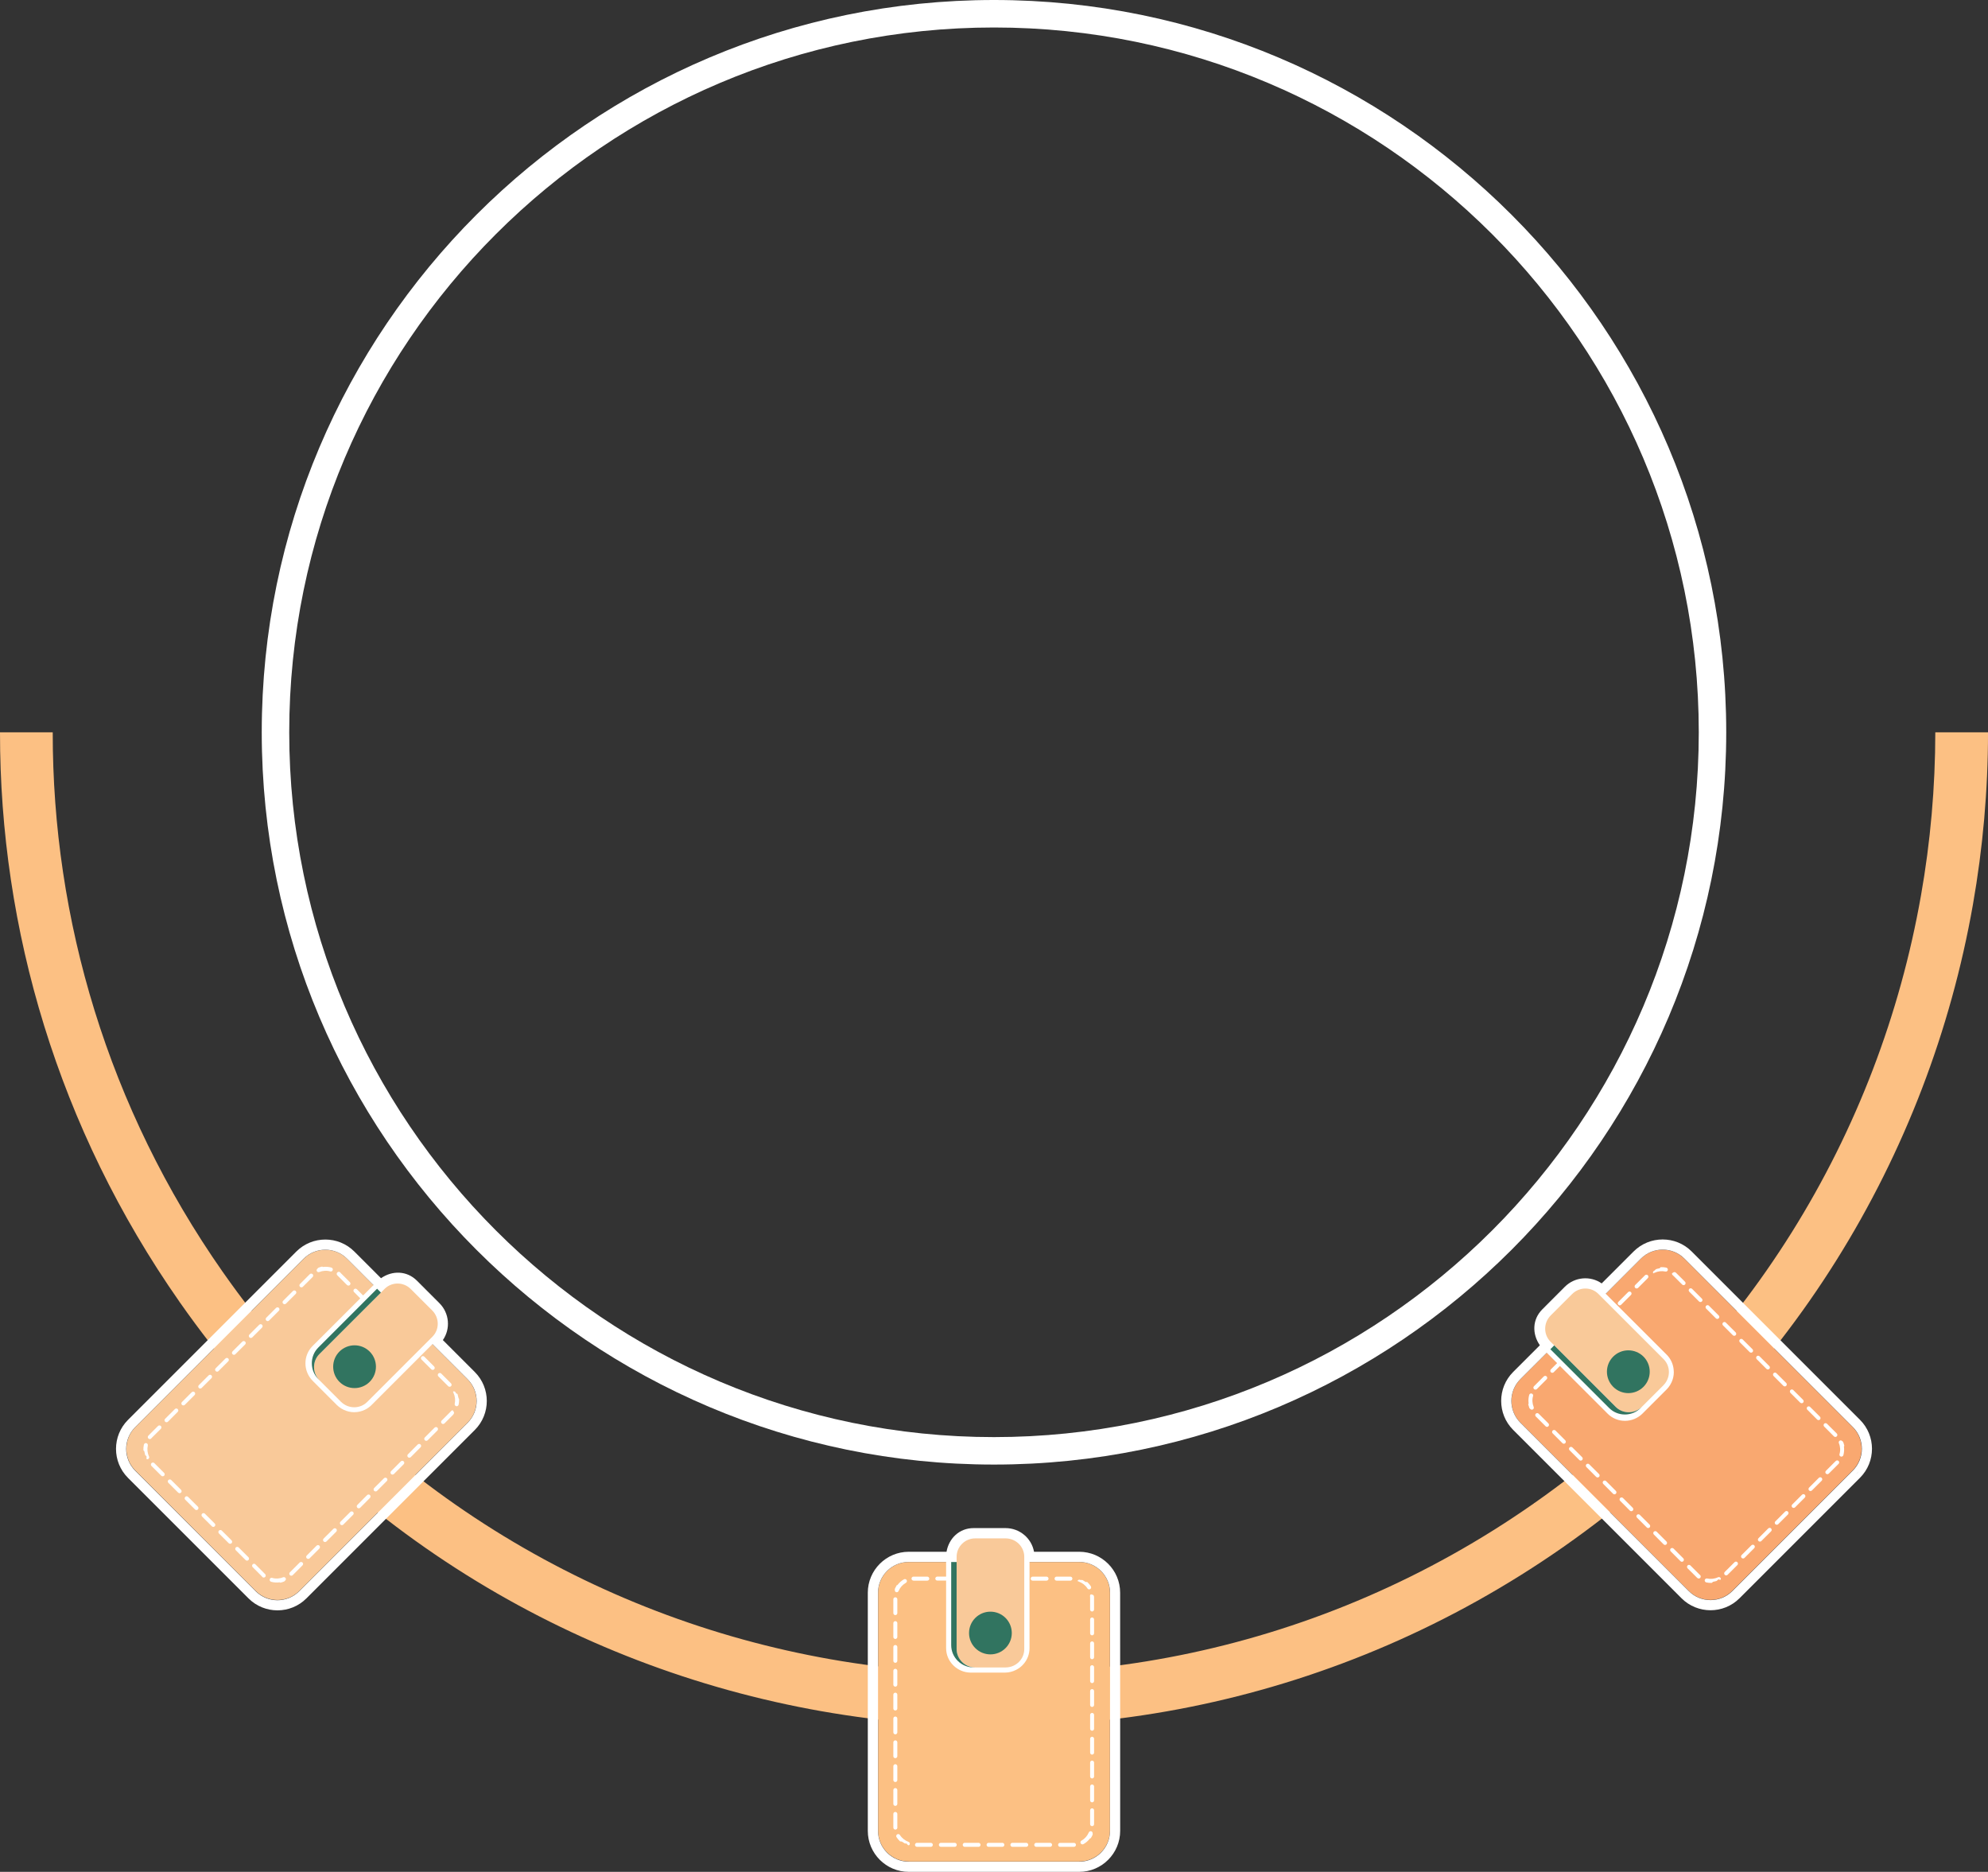 <?xml version="1.0" encoding="utf-8"?>
<!-- Generator: Adobe Illustrator 16.0.0, SVG Export Plug-In . SVG Version: 6.00 Build 0)  -->
<!DOCTYPE svg PUBLIC "-//W3C//DTD SVG 1.1//EN" "http://www.w3.org/Graphics/SVG/1.1/DTD/svg11.dtd">
<svg version="1.1" id="Capa_1" xmlns="http://www.w3.org/2000/svg" xmlns:xlink="http://www.w3.org/1999/xlink" x="0px" y="0px"
	 width="72.322px" height="68.093px" viewBox="0 0 72.322 68.093" enable-background="new 0 0 72.322 68.093" xml:space="preserve">
<rect x="0" y="0" width="72.322" height="68.093" fill="#333333" stroke="none"/>
<path fill="#FCC083" d="M56.884,56.271h-0.002l-0.001-0.002c-8.177,5.717-17.895,7.584-26.997,5.98
	c-9.111-1.607-17.612-6.691-23.339-14.871L6.53,47.363l0-0.002l0-0.001l0.002-0.001C2.113,41.042-0.005,33.801,0,26.639h1.918
	C1.912,33.433,3.92,40.295,8.111,46.281l0.015,0.016h0.001l0,0.001L8.125,46.3c5.421,7.731,13.465,12.539,22.089,14.059
	c8.632,1.521,17.846-0.248,25.589-5.67l0.015-0.016h0.001l0.001-0.001l0.003,0.003c7.731-5.421,12.539-13.465,14.059-22.089
	c0.347-1.961,0.521-3.951,0.523-5.947h1.918c-0.001,2.107-0.187,4.208-0.551,6.277C70.165,42.027,65.08,50.528,56.9,56.255
	L56.884,56.271L56.884,56.271L56.884,56.271z"/>
<path fill-rule="evenodd" clip-rule="evenodd" fill="#F9C999" d="M11.045,45.793l-6.12,6.12c-0.438,0.438-0.438,1.146,0,1.583
	l4.379,4.38c0.437,0.437,1.146,0.437,1.583,0l6.12-6.119c0.438-0.439,0.437-1.147,0-1.585l-4.379-4.379
	C12.191,45.355,11.482,45.355,11.045,45.793L11.045,45.793z"/>
<path fill-rule="evenodd" clip-rule="evenodd" fill="#FFFFFF" d="M17.274,49.911l-1.163-1.163c0.284-0.407,0.241-0.975-0.124-1.341
	l-0.821-0.821c-0.367-0.366-0.898-0.373-1.305-0.088l-0.971-0.971c-0.582-0.581-1.527-0.581-2.109,0l-6.125,6.125
	c-0.581,0.582-0.581,1.527,0,2.109l4.384,4.383c0.581,0.582,1.527,0.582,2.108,0l6.125-6.125
	C17.854,51.438,17.855,50.492,17.274,49.911L17.274,49.911z M4.919,51.915l6.124-6.125c0.438-0.438,1.147-0.438,1.584,0l0.96,0.96
	l-0.377,0.376l-0.227-0.227c-0.029-0.028-0.075-0.027-0.103,0c-0.029,0.028-0.029,0.075,0,0.103l0.227,0.229l-1.738,1.736
	c-0.346,0.347-0.343,0.916,0.008,1.266l0.871,0.871c0.002,0.003,0.006,0.007,0.009,0.01c0.102,0.099,0.219,0.168,0.345,0.211
	c0.119,0.04,0.244,0.056,0.367,0.043c0.2-0.018,0.394-0.104,0.545-0.254l2.218-2.219l1.279,1.278c0.438,0.438,0.438,1.148,0,1.586
	l-6.125,6.125c-0.438,0.438-1.148,0.438-1.585,0L4.918,53.5C4.481,53.062,4.481,52.353,4.919,51.915L4.919,51.915z M9.176,58.008
	L9.176,58.008c0.032,0.031,0.064,0.062,0.099,0.089C9.24,58.07,9.208,58.04,9.176,58.008L9.176,58.008z"/>
<path fill-rule="evenodd" clip-rule="evenodd" fill="#FFFFFF" d="M6.006,51.716c0.028,0.029,0.074,0.029,0.103,0.002l0.356-0.357
	c0.029-0.027,0.029-0.074,0-0.103c-0.028-0.028-0.074-0.027-0.102,0l-0.357,0.356C5.977,51.644,5.978,51.689,6.006,51.716
	L6.006,51.716z"/>
<path fill-rule="evenodd" clip-rule="evenodd" fill="#FFFFFF" d="M11.005,56.841c-0.028-0.028-0.074-0.028-0.103,0l-0.356,0.355
	c-0.029,0.029-0.029,0.074,0,0.104c0.029,0.028,0.074,0.028,0.103,0l0.355-0.355C11.034,56.916,11.035,56.871,11.005,56.841
	L11.005,56.841z"/>
<path fill-rule="evenodd" clip-rule="evenodd" fill="#FFFFFF" d="M5.5,52.329c0.001-0.001,0.003-0.003,0.003-0.005
	c0.01-0.012,0.021-0.022,0.032-0.034l0.316-0.313c0.029-0.029,0.028-0.076,0-0.104c-0.029-0.027-0.074-0.027-0.103,0.001
	l-0.315,0.315l0,0l0,0l0,0l0,0l0,0l0,0l0,0l0,0l0,0l0,0l0,0l0,0H5.432l0,0l0,0l0,0c0,0,0,0,0,0.001l0,0l0,0l0,0l0,0l0,0l0,0l0,0l0,0
	l0,0l0,0l0,0.002l0,0l0,0l0,0l-0.009,0.008l0,0l0,0l0,0l0,0l0,0l0,0l0,0l0,0l0,0l0,0l0,0l0,0.001l0,0l0,0l0,0l0,0l0,0l0,0l0,0l0,0
	l0,0l0,0l0,0l0,0l0,0l0,0l0,0h0l0,0l0,0l0,0l0,0l0,0l0,0l0,0c0,0,0,0-0.001,0.001l0,0h0l0,0l0,0.002l0,0l0,0l0,0l0,0l0,0l0,0l0,0
	H5.418l0,0l0,0l0.001,0.001l0,0l0,0l0,0l0,0l0,0l0,0l0,0l0,0l0,0l-0.001,0.001l0,0c0,0,0,0,0,0l0,0c0,0,0,0,0,0.002l0,0L5.402,52.22
	l0,0c-0.003,0.003-0.006,0.006-0.008,0.01c-0.026,0.031-0.022,0.076,0.008,0.103C5.431,52.357,5.475,52.355,5.5,52.329L5.5,52.329z"
	/>
<path fill-rule="evenodd" clip-rule="evenodd" fill="#FFFFFF" d="M9.192,56.906c-0.028,0.028-0.028,0.074,0,0.103l0.336,0.336l0,0
	l0.001,0.001l0.001,0.002l0,0h0.001l0,0l0,0l0,0.001l0,0l0.001,0.001l0,0h0l0,0l0,0.002l0,0l0,0h0.001c0,0,0,0,0,0.001l0,0l0,0
	l0,0.001c0,0,0,0,0.001,0l0,0l0,0l0,0c0.002,0.003,0.006,0.006,0.008,0.008l0,0l0,0l0,0h0l0,0.002l0,0l0,0h0.001l0,0l0,0.001l0,0
	l0,0c0.001,0.001,0.002,0.003,0.003,0.003c0.028,0.027,0.073,0.025,0.101-0.002c0.001-0.001,0.001-0.001,0.001-0.001
	c0.027-0.03,0.026-0.077-0.003-0.103c-0.006-0.006-0.011-0.012-0.016-0.016l-0.336-0.338C9.268,56.878,9.221,56.876,9.192,56.906
	L9.192,56.906z"/>
<path fill-rule="evenodd" clip-rule="evenodd" fill="#FFFFFF" d="M12.232,55.614c-0.029-0.027-0.075-0.027-0.103,0.001l-0.356,0.355
	c-0.028,0.029-0.029,0.076,0,0.104c0.028,0.028,0.075,0.028,0.103,0l0.357-0.355C12.26,55.689,12.261,55.642,12.232,55.614
	L12.232,55.614z"/>
<path fill-rule="evenodd" clip-rule="evenodd" fill="#FFFFFF" d="M11.619,56.227c-0.028-0.027-0.074-0.027-0.103,0.001l-0.356,0.357
	c-0.029,0.028-0.029,0.074-0.001,0.103c0.029,0.028,0.075,0.028,0.104,0l0.356-0.356C11.647,56.302,11.647,56.257,11.619,56.227
	L11.619,56.227z"/>
<path fill-rule="evenodd" clip-rule="evenodd" fill="#FFFFFF" d="M6.619,51.105c0.029,0.027,0.075,0.027,0.104,0l0.356-0.357
	c0.028-0.028,0.028-0.075,0-0.103c-0.028-0.028-0.074-0.028-0.103,0L6.62,51.001C6.591,51.029,6.591,51.076,6.619,51.105
	L6.619,51.105z"/>
<path fill-rule="evenodd" clip-rule="evenodd" fill="#FFFFFF" d="M7.352,55.168l0.357,0.356c0.028,0.029,0.074,0.027,0.102-0.001
	c0.029-0.028,0.029-0.074,0-0.102l-0.356-0.356c-0.028-0.029-0.074-0.029-0.103,0C7.324,55.094,7.324,55.14,7.352,55.168
	L7.352,55.168z"/>
<path fill-rule="evenodd" clip-rule="evenodd" fill="#FFFFFF" d="M5.387,53.078c0.008-0.004,0.014-0.008,0.02-0.015
	c0.021-0.021,0.027-0.054,0.014-0.082c-0.059-0.124-0.073-0.265-0.044-0.397c0.009-0.039-0.016-0.078-0.056-0.087
	c-0.025-0.005-0.049,0.003-0.066,0.02c-0.01,0.011-0.016,0.021-0.02,0.035c-0.014,0.063-0.02,0.126-0.018,0.188l0,0
	c0,0.002,0,0.003,0,0.004l0,0l0,0l0,0v0.002l0,0h0.001l0,0l0,0.001l0,0c0,0.001,0,0.003,0,0.003l0,0l0,0l0,0
	c0,0.001,0,0.001,0,0.002l0,0H5.22l0,0l0,0l0,0c0,0.002,0,0.003,0,0.003h0l0,0l0,0.001l0-0.001l0,0v0.003l0,0l0,0.001l0.001-0.001
	c0,0,0,0,0,0.001l0,0c0,0,0,0,0,0l0,0l0,0.001l0,0l0.001,0.002l0,0H5.223l0.001,0.001l-0.001-0.001l0,0
	c0.001,0.001,0.001,0.001,0.001,0.001l0,0l0,0.001l0,0c0,0,0,0,0,0l0,0l0,0l0,0c0.001,0.002,0.001,0.002,0.001,0.002l0,0h0l0,0
	c0,0,0,0,0.001,0.001l0,0l0,0l0,0c0,0,0,0,0,0h0l0.001,0.001l0,0c0,0,0,0,0.001,0.002v-0.002l0,0c0,0,0,0,0,0.002l0,0l0,0l0,0.001
	l0,0c0,0,0,0,0.001,0l0,0l0,0l0,0.001l0,0l0,0h0l0,0l0.001,0.002l0,0l0,0c0,0,0,0,0,0l0,0l0.001,0.001l0,0l0,0h0l0,0l0,0.001l0,0
	l0,0h0.001l0,0l0,0c0,0.002,0,0.002,0,0.002l0,0l0,0.001l0,0v-0.001l0.001,0.001l0,0l0,0l0,0.001l0,0h0l0,0l0.001,0.002l0,0l0,0h0
	l0,0l0.001,0.001H5.243l0,0h0.001l0,0c0,0,0,0,0.001,0.001l0,0l0,0l0.001,0.002l-0.001-0.002l0,0l0.001,0.002l0,0l0,0l0,0.001l0,0
	h0.001l0,0l0,0.001l0,0l0,0h0l0,0l0,0l0.001,0.002h0c0,0,0,0,0,0.001l0,0l0,0l0.001,0.001c0,0,0,0-0.001,0l0,0l0.001,0.002l0,0h0h0
	c0,0,0,0,0.001,0.001l0,0l0.001,0.001l0,0l0,0l0,0c0,0,0,0,0,0l0,0l0,0.002l0,0c0.001,0,0.001,0,0,0.001h0.001l0,0l0,0l0,0.001l0,0
	c0,0,0,0,0,0.003l0,0c0,0,0,0,0.001,0l0,0c-0.001,0.001,0,0.001,0,0.003l0,0c0,0.001,0,0.002,0,0.002l0,0c0,0,0,0,0,0l0,0
	c0.001,0.002,0.001,0.003,0.002,0.004l0,0c0,0.002,0,0.004,0,0.006l0,0c0.006,0.033,0.015,0.067,0.023,0.099l0,0
	c0.001,0.001,0.003,0.004,0.003,0.007l0,0c0,0.001,0,0.002,0,0.002l0,0c0.001,0.002,0.001,0.002,0.001,0.003l0,0l0,0.001l0,0
	l0.001,0.002l0,0c0,0,0,0,0,0.001l0,0l0,0.001l0,0c0.001,0,0,0.002,0,0.002l0.001,0.001h0l0,0c0.001,0.001,0.001,0.001,0.001,0.001
	l0,0.002h0l0,0c0.001,0.001,0.001,0.001,0.001,0.002l0,0c0,0,0,0,0,0l0,0c0,0,0,0,0.001,0.002l0,0c0,0,0,0,0,0.001l0,0l0,0l0,0
	c0,0,0,0,0,0L5.3,52.943l0,0l0,0.002l0-0.003l0,0l0,0.001l0,0h0.001l0,0l0,0.002l0,0h0l0,0l0.001,0.001l0,0c0,0,0,0,0,0.001l0,0
	v-0.001l0,0.001l0,0h0.001l0,0l0,0.002l0,0l0,0.001l0,0h0.001l0,0l0,0l0,0.001H5.31H5.309l0,0l0.001,0.002l0,0h0l0,0l0.001,0.001
	l0,0h0l0,0l0,0.001l0,0l0.001,0.002l0,0l0,0h0.001l0,0l0.001,0.001l0,0h0h0l0.001,0.001l0,0h0.001l0,0l0,0.002l0,0h0l0,0
	c0,0,0,0,0.001,0.001l0,0l0,0.001l0-0.001l0,0.001l0,0l0,0h0.001l0,0l0.001,0.002l0,0l0.001,0.001l0,0l0,0h0l0,0
	c0,0.001,0,0.001,0,0.001l0,0c0.001,0.002,0.001,0.002,0.001,0.002l-0.001-0.002c0.001,0.002,0.001,0.002,0.001,0.002l0,0h0l0,0
	l0.001,0.001l0,0h0l0,0l0,0.001l0,0l0.001,0.002l0,0c0,0,0,0,0.001,0l0,0c0,0,0,0,0.001,0.001l0,0c0,0,0,0,0,0l0,0l0,0l0,0.001
	c0,0,0.001,0,0.001,0.003l0,0l0,0h0c0,0,0.001,0.001,0,0.003l0,0h0.001l0,0c0,0.001,0,0.002,0.002,0.004l0,0
	c0.002,0.004,0.004,0.009,0.007,0.014C5.306,53.079,5.35,53.094,5.387,53.078L5.387,53.078z"/>
<path fill-rule="evenodd" clip-rule="evenodd" fill="#FFFFFF" d="M5.511,53.224c-0.028,0.029-0.028,0.076,0,0.104l0.356,0.355
	c0.028,0.028,0.074,0.027,0.103,0c0.028-0.028,0.029-0.074,0-0.103l-0.356-0.357C5.586,53.197,5.54,53.196,5.511,53.224
	L5.511,53.224z"/>
<path fill-rule="evenodd" clip-rule="evenodd" fill="#FFFFFF" d="M6.125,53.942l0.357,0.356c0.028,0.027,0.074,0.027,0.103,0
	c0.029-0.028,0.029-0.075,0-0.104l-0.356-0.355c-0.028-0.029-0.074-0.029-0.103,0C6.097,53.868,6.096,53.914,6.125,53.942
	L6.125,53.942z"/>
<path fill-rule="evenodd" clip-rule="evenodd" fill="#FFFFFF" d="M7.965,55.783l0.356,0.355c0.028,0.027,0.074,0.027,0.103,0
	c0.029-0.028,0.029-0.075,0-0.104l-0.355-0.355c-0.029-0.029-0.075-0.027-0.104,0C7.938,55.708,7.936,55.753,7.965,55.783
	L7.965,55.783z"/>
<path fill-rule="evenodd" clip-rule="evenodd" fill="#FFFFFF" d="M8.579,56.292c-0.028,0.028-0.028,0.075,0,0.103l0.356,0.356
	c0.028,0.029,0.075,0.029,0.103,0c0.028-0.028,0.029-0.074,0.001-0.103l-0.357-0.356C8.654,56.265,8.607,56.263,8.579,56.292
	L8.579,56.292z"/>
<path fill-rule="evenodd" clip-rule="evenodd" fill="#FFFFFF" d="M7.233,50.49c0.028,0.029,0.074,0.029,0.103,0l0.357-0.356
	c0.028-0.027,0.028-0.074,0-0.103c-0.029-0.029-0.074-0.027-0.103,0.001l-0.356,0.356C7.205,50.416,7.205,50.461,7.233,50.49
	L7.233,50.49z"/>
<path fill-rule="evenodd" clip-rule="evenodd" fill="#FFFFFF" d="M6.739,54.555l0.356,0.356c0.028,0.029,0.075,0.029,0.103,0
	c0.029-0.028,0.029-0.074,0.001-0.103l-0.357-0.356c-0.028-0.029-0.075-0.029-0.103,0C6.71,54.481,6.71,54.528,6.739,54.555
	L6.739,54.555z"/>
<path fill-rule="evenodd" clip-rule="evenodd" fill="#FFFFFF" d="M10.396,57.417c-0.016-0.037-0.058-0.055-0.096-0.041
	c-0.125,0.053-0.267,0.062-0.399,0.023c-0.025-0.008-0.054,0-0.071,0.019c-0.008,0.008-0.014,0.02-0.018,0.032
	c-0.01,0.039,0.012,0.078,0.05,0.09c0.1,0.029,0.206,0.035,0.309,0.021l0,0c0,0,0.002,0,0.003,0l0,0l0,0h0.001c0,0,0,0,0.001,0l0,0
	h-0.001l0,0c0.001,0.001,0.001,0.001,0.002,0l0,0l0.001,0.001l0,0l0,0l0,0c0,0,0,0.001,0.001,0l0,0l0,0l0,0
	c0.001,0.001,0.001,0.001,0.001,0.001l0,0h0.002l0,0h-0.001l0,0h0.001l0,0v-0.001l0,0c0.001,0.001,0.001,0.001,0.001,0.001l0,0l0,0
	h0l0,0l0,0h0.001l0,0h-0.001l0,0l0.001,0.002l0,0l0,0l0,0.001l0,0l0,0l0,0h0.001h-0.001l0,0l0.001,0.001l0,0l0,0l0,0
	c0,0,0.001,0,0.002,0l0,0l0,0h0.001h0l0,0l0,0l0,0.002l0,0l0,0h0.001l0,0l0,0l0,0l0.001,0.001l0,0l0,0h0.001l0,0l0,0
	c0,0,0,0,0,0.001h0l0,0l0,0l0,0.002l0,0l0,0l0,0c0.001,0,0.001,0,0.001,0l0,0l0,0l0,0.001v-0.001l0,0l0,0l0,0.001l0,0l0,0l0,0h0.001
	l0,0h0.002l0,0c0,0,0,0,0.001,0l0,0l0-0.001l0,0c0,0.001,0.001,0,0.001,0v0.001h0h0c0.002,0,0.002,0,0.004-0.001l0,0
	c0.043-0.01,0.085-0.021,0.127-0.039c0.009-0.003,0.018-0.008,0.023-0.015C10.401,57.477,10.409,57.446,10.396,57.417L10.396,57.417
	z"/>
<path fill-rule="evenodd" clip-rule="evenodd" fill="#FFFFFF" d="M8.46,49.263c0.028,0.029,0.073,0.029,0.102,0l0.356-0.355
	c0.029-0.028,0.029-0.075,0-0.103c-0.028-0.028-0.074-0.028-0.103,0l-0.356,0.356C8.431,49.189,8.432,49.235,8.46,49.263
	L8.46,49.263z"/>
<path fill-rule="evenodd" clip-rule="evenodd" fill="#FFFFFF" d="M13.459,54.387c-0.028-0.028-0.074-0.028-0.103,0L13,54.744
	c-0.029,0.029-0.029,0.074,0,0.104c0.029,0.028,0.074,0.028,0.103,0l0.355-0.357C13.487,54.461,13.487,54.416,13.459,54.387
	L13.459,54.387z"/>
<path fill-rule="evenodd" clip-rule="evenodd" fill="#FFFFFF" d="M14.072,53.774c-0.029-0.027-0.075-0.027-0.103,0.001l-0.356,0.355
	c-0.029,0.029-0.029,0.076-0.001,0.104c0.029,0.028,0.075,0.028,0.104,0l0.356-0.357C14.101,53.848,14.101,53.802,14.072,53.774
	L14.072,53.774z"/>
<path fill-rule="evenodd" clip-rule="evenodd" fill="#FFFFFF" d="M7.846,49.876c0.028,0.029,0.074,0.03,0.103,0l0.355-0.355
	c0.029-0.028,0.029-0.074,0-0.103c-0.028-0.028-0.074-0.027-0.102,0.001l-0.356,0.355C7.818,49.802,7.818,49.849,7.846,49.876
	L7.846,49.876z"/>
<path fill-rule="evenodd" clip-rule="evenodd" fill="#FFFFFF" d="M12.845,55.001c-0.028-0.028-0.073-0.028-0.102,0l-0.356,0.355
	c-0.029,0.029-0.029,0.074,0,0.104c0.028,0.028,0.074,0.028,0.103,0l0.355-0.355C12.874,55.075,12.874,55.031,12.845,55.001
	L12.845,55.001z"/>
<path fill-rule="evenodd" clip-rule="evenodd" fill="#FFFFFF" d="M15.913,51.934c-0.028-0.028-0.074-0.028-0.103,0l-0.355,0.355
	c-0.028,0.03-0.028,0.074,0,0.103c0.029,0.029,0.074,0.029,0.104,0l0.355-0.355C15.941,52.008,15.941,51.962,15.913,51.934
	L15.913,51.934z"/>
<path fill-rule="evenodd" clip-rule="evenodd" fill="#FFFFFF" d="M10.914,46.81c0.028,0.027,0.074,0.029,0.103,0l0.356-0.356
	c0.028-0.027,0.028-0.074,0-0.103c-0.028-0.029-0.074-0.027-0.103,0l-0.356,0.357C10.885,46.735,10.885,46.782,10.914,46.81
	L10.914,46.81z"/>
<path fill-rule="evenodd" clip-rule="evenodd" fill="#FFFFFF" d="M16.418,51.324c-0.001,0.001-0.002,0.001-0.004,0.004
	c-0.01,0.012-0.02,0.021-0.031,0.033l-0.315,0.315c-0.029,0.028-0.029,0.074-0.001,0.103c0.029,0.029,0.075,0.029,0.104,0
	l0.315-0.316h0l0,0l0-0.001l0,0l0,0l0,0l0,0l0,0c0,0,0,0,0.001,0l0,0c0,0,0,0,0.001-0.001l0,0l0,0l0,0l0,0l0,0l0,0l0,0l0,0l0,0l0,0
	l0,0l0,0l0.001-0.002l0,0l0,0l0,0l0,0l0,0l0,0l0,0l0,0l0,0l0,0l0,0l0,0l0,0l0,0l0,0c0,0,0,0,0.001-0.001l0,0l0,0l0,0l0,0l0,0l0,0
	l0,0h0l0,0l0,0l0,0l0,0l0,0l0,0l0,0l0-0.001l0,0l0,0l0,0h0.001l0,0l0,0l0,0c0,0,0,0,0-0.003l0,0h0l0,0l0,0l0,0l0,0l0,0l0,0l0,0l0,0
	l0,0l0-0.001l0,0l0,0l0,0c0,0,0,0,0.001,0l0,0l0,0l0,0l0,0l0,0l0,0l0,0l0,0l0,0l0,0l0,0l0,0l0,0l0,0l0,0l0,0l0,0l0,0
	c0-0.002,0-0.002,0-0.002l0,0c0.002-0.004,0.005-0.006,0.008-0.009c0.026-0.03,0.023-0.077-0.008-0.103
	C16.488,51.294,16.445,51.296,16.418,51.324L16.418,51.324z"/>
<path fill-rule="evenodd" clip-rule="evenodd" fill="#FFFFFF" d="M12.271,46.392c0.006,0.006,0.012,0.012,0.017,0.018l0.336,0.336
	c0.028,0.027,0.075,0.028,0.104,0c0.028-0.029,0.028-0.076,0-0.104l-0.336-0.336h-0.001l0,0l0-0.001l0,0h-0.001l0,0l0-0.002l0,0
	l0-0.001l0,0h-0.001l0,0l0-0.001l0,0l0,0l-0.001-0.002l0,0h-0.001l0,0l-0.001-0.001l0,0h0l0,0l0-0.001l0,0
	c-0.002-0.003-0.005-0.004-0.007-0.007l0,0l0,0h0l0-0.001l0,0l0,0l-0.001-0.002l0,0h0l0,0l0,0l-0.001-0.001
	c0-0.001-0.001-0.001-0.002-0.001c-0.029-0.029-0.073-0.026-0.101,0.001c0,0,0,0.001-0.002,0.003
	C12.239,46.318,12.241,46.365,12.271,46.392L12.271,46.392z"/>
<path fill-rule="evenodd" clip-rule="evenodd" fill="#FFFFFF" d="M9.686,48.037c0.029,0.029,0.075,0.029,0.104,0l0.355-0.355
	c0.029-0.028,0.029-0.075,0-0.104c-0.028-0.027-0.074-0.027-0.102,0.001l-0.355,0.355C9.658,47.961,9.658,48.008,9.686,48.037
	L9.686,48.037z"/>
<path fill-rule="evenodd" clip-rule="evenodd" fill="#FFFFFF" d="M10.301,47.422c0.028,0.028,0.074,0.03,0.103,0l0.355-0.355
	c0.029-0.028,0.028-0.074,0-0.103c-0.028-0.029-0.074-0.029-0.103,0l-0.356,0.356C10.271,47.349,10.272,47.395,10.301,47.422
	L10.301,47.422z"/>
<path fill-rule="evenodd" clip-rule="evenodd" fill="#FFFFFF" d="M15.299,52.547c-0.028-0.028-0.074-0.028-0.103,0l-0.355,0.356
	c-0.028,0.027-0.029,0.074,0,0.104c0.029,0.028,0.075,0.027,0.102,0l0.356-0.357C15.328,52.622,15.328,52.576,15.299,52.547
	L15.299,52.547z"/>
<path fill-rule="evenodd" clip-rule="evenodd" fill="#FFFFFF" d="M16.497,50.669c0.059,0.124,0.075,0.266,0.045,0.398
	c-0.009,0.039,0.017,0.077,0.056,0.086c0.025,0.007,0.05-0.002,0.066-0.02c0.009-0.009,0.016-0.021,0.02-0.036
	c0.013-0.062,0.02-0.125,0.018-0.188l0,0c0,0,0-0.002,0-0.003l0,0c0,0,0,0,0-0.001l0,0v-0.003l0,0v-0.001l0,0v0.001l0,0
	c-0.001-0.001,0-0.003,0-0.003l0,0l0,0H16.7v-0.002l0,0h0l0,0c0,0,0,0,0-0.002l0,0v-0.002l0,0c0,0,0,0,0-0.002l0,0c0,0,0,0,0-0.001
	l0,0l-0.001,0.001l0,0c0-0.001,0-0.001,0-0.001v0.001l0-0.001l0,0c0,0,0,0-0.001,0l0,0l0,0l0,0c0-0.001,0-0.001,0-0.001l0,0
	c0-0.002,0-0.002,0-0.002l0,0c0,0,0,0-0.001,0l0,0l0,0h0l0,0l0,0l0-0.001l0,0l-0.001-0.001l0,0h0h0l0,0l0,0l0-0.002l0,0
	c0,0,0,0-0.001,0l0,0l0,0l0-0.001l0,0l0,0h-0.001l0,0l0-0.001l0,0l0,0l0-0.002v0.002l0,0l-0.001-0.002l0,0l-0.001-0.001h0l0,0h0l0,0
	l-0.001-0.001l0,0l0,0h-0.001h0l-0.001-0.002l0,0l0,0h0h0l0,0l0-0.001l0,0h-0.001l0,0l0,0l0-0.001l0,0h0l0,0l0,0l-0.001-0.002l0,0
	l0,0l0-0.001l0,0h-0.001l0,0l0-0.001l0,0l0,0h0h0l0,0c0-0.002,0-0.002,0-0.002l0,0h-0.001l0,0c0,0,0,0,0-0.001l0,0l0,0l0,0h-0.001
	l0,0c0-0.001,0-0.001,0-0.001l0,0c0,0,0,0,0-0.002v0.002l0,0l-0.001-0.002l0,0h0l0,0l0,0l0-0.001l0,0c0,0,0,0-0.001-0.001l0,0h0l0,0
	v-0.002l0,0l0-0.001l0,0l-0.001-0.001l0,0l0,0.001l0,0l0-0.001l0,0h-0.001l0,0c0-0.002,0-0.002,0-0.002l0,0l0-0.001l0,0l0,0h-0.001
	l0,0l0,0c0-0.001,0-0.001,0-0.003l0,0h0l0,0l0,0l-0.001-0.001c0,0-0.001-0.001,0-0.001l0,0l-0.001-0.002l0,0v-0.002l0,0
	c0-0.002-0.001-0.002-0.001-0.003l0,0l0,0h0v-0.003l0,0c-0.001-0.002-0.002-0.005-0.002-0.008l0,0
	c-0.006-0.032-0.013-0.064-0.024-0.098l0,0c0-0.002-0.001-0.004-0.002-0.006l0,0c-0.001-0.002-0.001-0.002-0.001-0.003l0,0
	c0-0.001,0-0.003,0-0.003l0,0c-0.001,0-0.001,0-0.001,0l0,0c0-0.001,0-0.001,0-0.001l0,0c0-0.001,0-0.001,0-0.003l0,0h-0.001l0,0
	c-0.001-0.001-0.001-0.001-0.001-0.001l-0.001-0.001l0,0l0-0.002c0,0-0.001,0,0-0.001l0,0c-0.001,0-0.001,0-0.001,0v0.001
	c0-0.001,0-0.001-0.001-0.001l0,0l-0.001-0.001l0,0l0-0.002l0,0h0l0,0l-0.001-0.001l0,0h0h-0.001l0,0l-0.001-0.001l0,0l0,0l0-0.002
	h0l0,0l-0.001-0.001l0,0h0l0,0l0,0c-0.001-0.001-0.001-0.001-0.001-0.001l0,0h0l0,0l0-0.002h0h0l0,0l-0.001-0.001l0,0l0,0l0-0.001
	l0,0.001l0-0.001l0,0l-0.001-0.002l0,0h0l0,0L16.606,50.7l0,0h0h0l0-0.001l0,0h-0.001l0,0c0,0,0,0-0.001-0.002l0,0h0h0l0,0
	l-0.001-0.001l0,0h-0.001l0,0l-0.001-0.001l0,0c0,0,0,0,0-0.002l0,0l0,0c-0.001,0-0.001,0-0.001,0l0,0c0-0.001,0-0.001,0-0.001l0,0
	l0-0.001l0,0.001l0-0.001l0,0h-0.001l0,0l0-0.002l0,0h0l0,0l-0.001-0.001h0h0l0,0c0,0,0,0,0-0.001l0,0l0,0h-0.001l0,0l0-0.002l0,0
	l-0.001-0.001l0,0H16.59h0.001l-0.001-0.001l0,0l0,0h-0.001l0,0l0-0.002l0,0l-0.001-0.001l0,0h0l0,0c0-0.001,0-0.001,0-0.001
	l0,0.001l0-0.001l0,0l-0.001-0.002l0,0c0,0,0,0,0,0l-0.001-0.001h0l0,0c0-0.001,0-0.003-0.002-0.004l0,0h0l0,0
	c-0.001-0.001,0-0.003-0.001-0.003l0,0c-0.002-0.005-0.004-0.009-0.006-0.014c-0.018-0.037-0.06-0.051-0.097-0.034
	c-0.008,0.003-0.016,0.008-0.021,0.013C16.49,50.607,16.483,50.641,16.497,50.669L16.497,50.669z"/>
<path fill-rule="evenodd" clip-rule="evenodd" fill="#FFFFFF" d="M15.948,50.07l0.357,0.356c0.028,0.028,0.073,0.028,0.103,0
	c0.028-0.028,0.029-0.074,0-0.103l-0.356-0.357c-0.029-0.028-0.075-0.028-0.104,0C15.918,49.996,15.92,50.041,15.948,50.07
	L15.948,50.07z"/>
<path fill-rule="evenodd" clip-rule="evenodd" fill="#FFFFFF" d="M15.334,49.457l0.356,0.355c0.028,0.028,0.074,0.029,0.103,0
	c0.029-0.027,0.029-0.074,0-0.104l-0.356-0.356c-0.029-0.027-0.075-0.027-0.103,0.001C15.305,49.382,15.306,49.427,15.334,49.457
	L15.334,49.457z"/>
<path fill-rule="evenodd" clip-rule="evenodd" fill="#FFFFFF" d="M14.686,53.161c-0.029-0.028-0.074-0.028-0.103,0l-0.356,0.356
	c-0.028,0.029-0.029,0.074,0,0.104c0.028,0.028,0.075,0.027,0.103,0l0.357-0.357C14.714,53.235,14.715,53.189,14.686,53.161
	L14.686,53.161z"/>
<path fill-rule="evenodd" clip-rule="evenodd" fill="#FFFFFF" d="M11.523,46.234c0.014,0.037,0.057,0.055,0.094,0.039
	c0.125-0.051,0.266-0.061,0.399-0.022c0.026,0.007,0.054-0.001,0.071-0.019c0.008-0.009,0.014-0.021,0.019-0.032
	c0.011-0.039-0.012-0.078-0.053-0.09c-0.1-0.028-0.205-0.035-0.307-0.021l0,0c-0.001,0-0.002,0-0.003,0.001l0,0h-0.002l0,0H11.74
	l0,0l0-0.001l0,0l0,0l0,0c-0.001,0-0.001,0-0.001,0h0.001l0,0l-0.001-0.002l0,0l0,0c0,0-0.001,0-0.002,0l0,0l0,0l0,0
	c0-0.001,0-0.001,0-0.001l0,0.001c0,0,0,0-0.002,0l0,0l0,0l0,0h-0.001l0,0v-0.001l0,0c-0.001,0-0.001,0-0.001,0l0,0l0,0.001l0,0
	l0-0.001l0,0l-0.001-0.001l0,0l0,0l0,0h0l0,0l0,0h-0.001l0,0l0,0l0,0c0-0.002,0-0.002,0-0.002l0,0l0,0h-0.001l0,0l0,0l0,0l0-0.001
	l0,0l0,0l0,0c0,0,0,0,0,0l0,0l0,0l-0.001-0.001l0,0l0,0h0l0,0l0,0l0-0.002l0,0l0,0l0,0h-0.001l0,0l0,0l0,0l-0.001-0.001l0,0l0,0
	l-0.001-0.001l0.001,0.001l0,0l0,0l-0.001-0.001l0,0l0,0l0-0.002l0,0l0,0l0,0h-0.001l0,0l0,0l0,0h-0.001l0,0c0,0,0,0,0,0l0,0l0,0
	l-0.001-0.001c0,0,0,0.001-0.001,0l0,0v0.001l0,0c-0.002,0-0.003,0-0.004,0h-0.001c-0.042,0.01-0.085,0.023-0.127,0.039
	c-0.008,0.006-0.017,0.01-0.022,0.016C11.518,46.175,11.51,46.207,11.523,46.234L11.523,46.234z"/>
<path fill-rule="evenodd" clip-rule="evenodd" fill="#FFFFFF" d="M9.073,48.65c0.029,0.029,0.075,0.029,0.104,0l0.356-0.356
	c0.028-0.027,0.028-0.074,0-0.103c-0.029-0.029-0.074-0.027-0.103,0.001l-0.356,0.355C9.045,48.576,9.045,48.622,9.073,48.65
	L9.073,48.65z"/>
<path fill-rule="evenodd" clip-rule="evenodd" fill="#F9C999" d="M13.991,46.886l-0.072,0.071l-2.3,2.301
	c-0.262,0.262-0.259,0.69,0.006,0.956l0.778,0.778c0.002,0.001,0.004,0.004,0.007,0.007c0.266,0.258,0.688,0.259,0.948,0
	l2.373-2.373c0.262-0.262,0.258-0.689-0.007-0.955l-0.778-0.777C14.681,46.626,14.252,46.625,13.991,46.886L13.991,46.886z"/>
<path fill-rule="evenodd" clip-rule="evenodd" fill="#317460" d="M13.449,49.167c-0.304-0.304-0.796-0.304-1.101,0
	c-0.303,0.303-0.303,0.797,0,1.1c0.304,0.304,0.796,0.304,1.101,0C13.752,49.964,13.752,49.47,13.449,49.167L13.449,49.167z"/>
<path fill-rule="evenodd" clip-rule="evenodd" fill="#317460" d="M11.619,49.258l2.239-2.238l-0.14-0.14l-2.139,2.14
	c-0.316,0.316-0.313,0.835,0.007,1.155l0.039,0.039C11.359,49.949,11.357,49.52,11.619,49.258L11.619,49.258z"/>
<path fill-rule="evenodd" clip-rule="evenodd" fill="#F9A870" d="M55.314,51.753l6.12,6.119c0.438,0.438,1.146,0.438,1.583,0
	l4.379-4.379c0.438-0.438,0.438-1.146,0-1.584l-6.118-6.12c-0.439-0.438-1.147-0.437-1.585,0l-4.379,4.38
	C54.876,50.607,54.876,51.316,55.314,51.753L55.314,51.753z"/>
<path fill-rule="evenodd" clip-rule="evenodd" fill="#FFFFFF" d="M59.431,45.524l-1.163,1.163c-0.406-0.284-0.976-0.242-1.341,0.123
	l-0.82,0.822c-0.366,0.365-0.373,0.898-0.088,1.305l-0.971,0.971c-0.582,0.581-0.582,1.527,0,2.108l6.125,6.125
	c0.582,0.581,1.527,0.581,2.109,0l4.383-4.383c0.582-0.582,0.582-1.527,0-2.109l-6.125-6.125
	C60.959,44.943,60.013,44.943,59.431,45.524L59.431,45.524z M61.436,57.879l-6.125-6.125c-0.438-0.438-0.438-1.147,0-1.585
	l0.96-0.959l0.376,0.377l-0.227,0.227c-0.028,0.029-0.028,0.074,0,0.104c0.028,0.028,0.074,0.028,0.103,0l0.227-0.227l1.738,1.738
	c0.347,0.346,0.914,0.342,1.266-0.008l0.871-0.871c0.003-0.003,0.007-0.007,0.01-0.01c0.099-0.102,0.168-0.22,0.211-0.345
	c0.04-0.118,0.055-0.243,0.041-0.367c-0.017-0.199-0.102-0.395-0.252-0.546l-2.219-2.217l1.278-1.279
	c0.438-0.438,1.148-0.438,1.586,0l6.125,6.125c0.438,0.438,0.438,1.147,0,1.585l-4.384,4.384
	C62.583,58.317,61.873,58.317,61.436,57.879L61.436,57.879z M67.529,53.623L67.529,53.623c0.031-0.032,0.062-0.064,0.089-0.099
	C67.591,53.558,67.561,53.59,67.529,53.623L67.529,53.623z"/>
<path fill-rule="evenodd" clip-rule="evenodd" fill="#FFFFFF" d="M61.237,56.792c0.029-0.029,0.029-0.074,0-0.104l-0.355-0.356
	c-0.028-0.027-0.075-0.027-0.103,0c-0.028,0.028-0.028,0.075,0,0.103l0.356,0.357C61.163,56.821,61.209,56.821,61.237,56.792
	L61.237,56.792z"/>
<path fill-rule="evenodd" clip-rule="evenodd" fill="#FFFFFF" d="M66.361,51.792c-0.027,0.028-0.027,0.074,0.001,0.103l0.355,0.356
	c0.029,0.029,0.074,0.029,0.104,0c0.028-0.028,0.028-0.074,0-0.103l-0.357-0.356C66.437,51.765,66.39,51.763,66.361,51.792
	L66.361,51.792z"/>
<path fill-rule="evenodd" clip-rule="evenodd" fill="#FFFFFF" d="M61.85,57.297c-0.001-0.001-0.004-0.003-0.005-0.003
	c-0.012-0.01-0.023-0.021-0.034-0.032l-0.315-0.315c-0.028-0.028-0.074-0.028-0.103,0c-0.028,0.029-0.028,0.073,0,0.104l0.316,0.314
	l0,0l0,0l0,0l0,0l0,0l0,0l0,0l0,0l0,0l0,0l0,0l0,0l0,0l0,0l0,0l0,0c0,0,0,0,0.001,0.002l0,0l0,0l0,0l0,0l0,0l0,0l0,0l0,0l0,0l0,0
	l0.002,0.001l0,0l0,0l0,0l0.008,0.008l0,0l0,0l0,0l0,0l0,0l0,0l0,0l0,0l0,0l0,0l0,0l0.001,0.001l0,0l0,0l0,0l0,0l0,0l0,0l0,0l0,0
	l0,0l0,0l0,0l0,0l0,0l0,0l0,0l0,0l0,0l0,0l0,0l0,0l0,0l0,0l0,0c0,0,0,0,0.001,0.002l0,0l0,0l0,0l0.002,0.001l0,0l0,0l0,0l0,0l0,0
	l0,0l0,0l0,0l0,0l0,0h0.001l0,0l0,0l0,0l0,0l0,0l0,0l0,0l0,0l0,0l0,0l0,0c0,0,0,0,0.001,0.001l0,0l0,0l0,0l0.016,0.016l0,0
	c0.003,0.003,0.006,0.006,0.01,0.008c0.029,0.026,0.076,0.022,0.103-0.008C61.878,57.368,61.876,57.324,61.85,57.297L61.85,57.297z"
	/>
<path fill-rule="evenodd" clip-rule="evenodd" fill="#FFFFFF" d="M66.427,53.606c0.028,0.028,0.074,0.028,0.103,0l0.336-0.336l0,0
	h0.001v-0.001l0,0l0.002-0.002l0,0l0,0l0.001-0.001l0,0l0,0l0,0l0.001-0.001l0,0h0.002l0,0l0,0v-0.002c0,0,0,0,0.001,0l0,0l0,0
	v-0.001c0,0,0,0,0.001-0.001l0,0l0,0l0,0c0.003-0.002,0.006-0.006,0.007-0.007l0,0l0,0l0,0l0.001-0.001h0.002l0,0l0,0v-0.002l0,0
	h0.001l0,0l0,0c0.001-0.002,0.001-0.002,0.003-0.004c0.027-0.028,0.025-0.072-0.003-0.1c0-0.002-0.001-0.002-0.001-0.002
	c-0.03-0.028-0.076-0.025-0.102,0.003c-0.007,0.007-0.012,0.012-0.018,0.017l-0.336,0.336
	C66.397,53.531,66.397,53.578,66.427,53.606L66.427,53.606z"/>
<path fill-rule="evenodd" clip-rule="evenodd" fill="#FFFFFF" d="M65.135,50.566c-0.028,0.028-0.027,0.074,0,0.103l0.356,0.356
	c0.029,0.027,0.074,0.029,0.104,0c0.028-0.028,0.028-0.074,0-0.103l-0.357-0.356C65.21,50.537,65.163,50.537,65.135,50.566
	L65.135,50.566z"/>
<path fill-rule="evenodd" clip-rule="evenodd" fill="#FFFFFF" d="M65.748,51.18c-0.027,0.027-0.027,0.074,0.001,0.102l0.357,0.356
	c0.027,0.029,0.074,0.029,0.102,0.002c0.028-0.029,0.028-0.076,0-0.104l-0.357-0.355C65.823,51.152,65.778,51.152,65.748,51.18
	L65.748,51.18z"/>
<path fill-rule="evenodd" clip-rule="evenodd" fill="#FFFFFF" d="M60.624,56.179c0.029-0.029,0.029-0.074,0-0.104l-0.355-0.356
	c-0.028-0.027-0.075-0.027-0.104,0c-0.027,0.028-0.027,0.074,0.001,0.103l0.355,0.357C60.55,56.208,60.597,56.208,60.624,56.179
	L60.624,56.179z"/>
<path fill-rule="evenodd" clip-rule="evenodd" fill="#FFFFFF" d="M64.689,55.447l0.356-0.356c0.027-0.028,0.027-0.074-0.001-0.103
	c-0.028-0.029-0.074-0.029-0.103,0l-0.355,0.356c-0.029,0.027-0.029,0.073,0,0.102C64.615,55.474,64.661,55.474,64.689,55.447
	L64.689,55.447z"/>
<path fill-rule="evenodd" clip-rule="evenodd" fill="#FFFFFF" d="M62.599,57.412c-0.004-0.008-0.01-0.014-0.015-0.021
	c-0.021-0.021-0.055-0.027-0.082-0.015c-0.124,0.059-0.266,0.074-0.398,0.046c-0.039-0.009-0.077,0.016-0.086,0.056
	c-0.005,0.025,0.003,0.049,0.02,0.065c0.009,0.011,0.021,0.017,0.035,0.021c0.063,0.015,0.126,0.02,0.188,0.018l0,0
	c0,0,0.002,0,0.004,0l0,0l0,0l0,0h0.002l0,0V57.58l0,0h0.001l0,0c0.001-0.001,0.001,0,0.003-0.001l0,0v0.001l0,0
	c0.001-0.001,0.001-0.001,0.002-0.001l0,0l0,0l0,0l0,0l0,0c0.002-0.001,0.002,0,0.002,0l0.001-0.001l0,0l0,0l0,0l0,0h0.003l0,0
	v-0.002l0,0c0,0,0,0,0.001,0l0,0l0,0l0,0h0.001l0,0v-0.001l0,0l0.002,0.001v-0.001l0,0l0,0c0.001,0,0.001,0,0.001,0l0,0l0.001-0.001
	l0,0l0,0l0,0l0,0l0,0c0-0.002,0-0.002,0-0.002l0,0l0.002-0.001l0,0c0,0,0,0,0.001,0l0,0l0,0l0,0c0-0.001,0-0.001,0-0.001l0,0h0.001
	l0,0c0,0,0,0,0-0.002l0,0l0,0c0,0,0,0,0.002,0l0,0l0,0l0.001-0.001l0,0l0,0l0,0l0,0v-0.001l0,0l0,0l0.001-0.002v0.002l0.002-0.002
	l0,0l0,0l0,0l0,0l0.001-0.001l0,0h-0.001l0.001-0.001l0,0h0.001l0,0l0,0V57.56l0,0l0,0c0.002,0,0.002,0,0.002,0l0,0v-0.001l0,0l0,0
	h0.001l0,0l0,0v-0.001l0,0H62.3l0,0v-0.002l0,0l0,0l0.002-0.001l0,0l0,0l0,0l0,0h0.001l0,0c0,0,0,0,0.001-0.001l0,0l0,0v-0.002l0,0
	l0,0h0.002l0,0l0,0v-0.001l0,0h0.001l0,0V57.55l0,0l0,0h0.001l0,0l0,0v-0.002l0,0c0,0,0.002,0,0.003,0l0,0l0,0l0.001-0.001
	c0,0,0,0,0,0.001l0,0l0.002-0.001l0,0v-0.001v0.001c0,0,0,0,0.001-0.001l0,0v-0.002l0,0l0,0l0,0c0.001,0,0.001,0,0.001,0l0,0v-0.001
	l0,0c0.002,0,0.002,0,0.002,0h0.001l0,0l0,0l0.001-0.001l0,0c0,0,0,0,0.002,0l0,0c0,0,0,0,0.001-0.002l0,0c0,0.002,0.001,0,0.003,0
	l0,0c0.001,0,0.001,0,0.001,0l0,0c0.001-0.001,0.001-0.001,0.001-0.001l0,0c0.002-0.001,0.002,0,0.003-0.001l0,0
	c0.003,0,0.005,0,0.007,0l0,0c0.033-0.007,0.066-0.015,0.099-0.023l0,0c0.001-0.002,0.004-0.003,0.007-0.004l0,0
	c0.001,0,0.001,0,0.002,0l0,0c0.002-0.002,0.002-0.002,0.003-0.002l0,0l0.001-0.001l0,0l0,0l0,0
	c0.002-0.001,0.002-0.001,0.003-0.001l0,0v-0.002l0,0c0.001,0,0.003,0,0.003,0h0.001v-0.001l0,0c0.001,0,0.001,0,0.001,0v-0.001
	h0.002l0,0c0-0.002,0-0.002,0.002-0.002l0,0c0,0,0,0,0-0.001l0,0c0,0,0,0,0.002,0l0,0c0,0,0,0,0-0.001l0,0l0,0l0,0
	c0.001,0,0.001,0,0.001,0v-0.002l0,0l0.001-0.001l-0.001,0.001l0,0v-0.001l0,0h0.001l0,0l0.002-0.001h-0.002h0.002l0,0v-0.002l0,0
	c0,0,0,0,0.001,0l0,0l0,0l0.001-0.001h-0.001h0.001l0,0l0.002-0.001l0,0l0,0l0,0l0.001-0.002l0,0l0,0l0.001-0.001v-0.001v0.001l0,0
	v-0.001l0,0h0.002l0,0v-0.002l0,0h0.001l0,0l0.001-0.001l0,0l0,0l0,0l0,0l0.002-0.001l0,0l0.001-0.002l0,0l0,0l0,0v-0.001l0,0h0.001
	l0,0l0.002-0.001l0,0l0,0l0,0c0,0,0,0,0.001-0.002l0,0v-0.001v0.001l0.001-0.001l0,0l0,0l0,0l0,0l0.002-0.001l0,0v-0.002l0,0l0,0
	h0.001l0,0c0.001-0.001,0.001-0.001,0.001-0.001l0,0c0-0.001,0-0.001,0-0.001v0.001c0-0.001,0-0.001,0-0.001l0,0h0.002l0,0V57.47
	l0,0h0.001l0,0l0.001-0.001l0,0l0,0l0,0c0,0,0,0,0.002-0.001l0,0c0,0,0,0,0-0.002l0,0c0,0,0,0,0.001,0l0,0l0,0l0.001-0.001
	c0,0,0-0.001,0.002,0l0,0l0,0l0.001-0.001c0,0,0-0.002,0.003,0l0,0v-0.002l0,0c0.001-0.001,0.002,0,0.002-0.001l0,0
	c0.006-0.003,0.01-0.005,0.015-0.008C62.6,57.493,62.615,57.449,62.599,57.412L62.599,57.412z"/>
<path fill-rule="evenodd" clip-rule="evenodd" fill="#FFFFFF" d="M62.745,57.287c0.029,0.029,0.074,0.029,0.104,0l0.356-0.356
	c0.028-0.027,0.027-0.074,0-0.102c-0.028-0.028-0.075-0.03-0.103-0.001l-0.357,0.356C62.718,57.211,62.717,57.258,62.745,57.287
	L62.745,57.287z"/>
<path fill-rule="evenodd" clip-rule="evenodd" fill="#FFFFFF" d="M63.463,56.673l0.355-0.356c0.028-0.028,0.028-0.075,0-0.103
	c-0.027-0.029-0.074-0.029-0.103,0l-0.357,0.355c-0.027,0.028-0.027,0.075,0.002,0.103C63.388,56.701,63.435,56.701,63.463,56.673
	L63.463,56.673z"/>
<path fill-rule="evenodd" clip-rule="evenodd" fill="#FFFFFF" d="M65.303,54.833l0.355-0.355c0.028-0.028,0.028-0.075,0-0.103
	c-0.027-0.029-0.074-0.029-0.103,0L65.2,54.73c-0.029,0.028-0.029,0.074,0,0.103C65.229,54.861,65.274,54.861,65.303,54.833
	L65.303,54.833z"/>
<path fill-rule="evenodd" clip-rule="evenodd" fill="#FFFFFF" d="M65.813,54.219c0.028,0.028,0.074,0.028,0.103,0l0.356-0.355
	c0.029-0.028,0.027-0.075,0-0.103c-0.028-0.029-0.075-0.029-0.103-0.002l-0.356,0.357C65.786,54.144,65.784,54.191,65.813,54.219
	L65.813,54.219z"/>
<path fill-rule="evenodd" clip-rule="evenodd" fill="#FFFFFF" d="M60.011,55.566c0.029-0.029,0.029-0.076,0-0.104l-0.356-0.356
	c-0.028-0.028-0.074-0.028-0.103,0c-0.029,0.027-0.027,0.074,0.001,0.103l0.355,0.355C59.937,55.594,59.982,55.593,60.011,55.566
	L60.011,55.566z"/>
<path fill-rule="evenodd" clip-rule="evenodd" fill="#FFFFFF" d="M64.076,56.059l0.356-0.355c0.029-0.028,0.027-0.075-0.001-0.103
	c-0.027-0.029-0.074-0.029-0.102-0.002l-0.356,0.357c-0.029,0.028-0.029,0.075,0,0.103C64.002,56.087,64.048,56.087,64.076,56.059
	L64.076,56.059z"/>
<path fill-rule="evenodd" clip-rule="evenodd" fill="#FFFFFF" d="M66.938,52.402c-0.038,0.016-0.057,0.057-0.041,0.096
	c0.053,0.125,0.062,0.266,0.023,0.398c-0.008,0.026,0,0.054,0.019,0.072c0.008,0.008,0.02,0.014,0.031,0.018
	c0.039,0.011,0.078-0.012,0.091-0.051c0.027-0.1,0.034-0.205,0.021-0.309l0,0c-0.002-0.001,0-0.001-0.002-0.004l0,0l0,0h0.002
	c0,0-0.002-0.001,0-0.001l0,0l0,0l0,0c0.001-0.001,0.001-0.001,0-0.001l0,0l0.001-0.002h-0.001l0,0l0,0c0,0,0.001,0,0-0.001l0,0
	h0.001l0,0l0,0l0,0v-0.003l0,0v0.002l0,0v-0.002l0,0l0,0l0,0c0.001-0.001,0.001-0.001,0.001-0.001l0,0l0,0v-0.001l0,0l0,0v-0.002
	l0,0l0,0l0,0h0.002l0,0l0,0V52.61l0,0l0,0l0,0h0.001l0,0l0,0v-0.001l0,0l0,0l0,0c0,0,0.001,0,0-0.002l0,0l0,0l0.001-0.001v0.001l0,0
	l0,0v-0.001l0,0l0,0h0.002l0,0l0,0l0,0l0.001-0.001l0,0h-0.001l0.001-0.002l0,0l0,0c0,0,0,0,0.001,0h-0.001l0,0l0,0l0.001-0.001l0,0
	l0,0l0,0c0.002,0,0.002,0,0.002,0l0,0l0,0v-0.001l0,0l0,0l0,0h0.001l0,0l0,0l0,0v-0.002l0,0v-0.002l0,0c0,0,0,0,0-0.002l0,0h-0.001
	l0,0c0.001-0.001,0-0.001,0-0.001l0,0l0.001-0.001v0.001c0-0.003-0.001-0.003-0.001-0.004l0,0c-0.01-0.043-0.022-0.086-0.039-0.128
	c-0.003-0.009-0.01-0.017-0.016-0.023C66.997,52.398,66.967,52.39,66.938,52.402L66.938,52.402z"/>
<path fill-rule="evenodd" clip-rule="evenodd" fill="#FFFFFF" d="M58.784,54.337c0.027-0.027,0.029-0.072,0-0.102l-0.355-0.356
	c-0.028-0.028-0.075-0.028-0.104,0c-0.027,0.028-0.027,0.074,0.001,0.103l0.356,0.357C58.71,54.368,58.756,54.367,58.784,54.337
	L58.784,54.337z"/>
<path fill-rule="evenodd" clip-rule="evenodd" fill="#FFFFFF" d="M63.908,49.339c-0.028,0.028-0.028,0.074,0,0.103l0.355,0.355
	c0.03,0.028,0.074,0.028,0.103,0c0.029-0.028,0.029-0.073,0-0.103l-0.355-0.355C63.982,49.31,63.937,49.31,63.908,49.339
	L63.908,49.339z"/>
<path fill-rule="evenodd" clip-rule="evenodd" fill="#FFFFFF" d="M63.295,48.726c-0.028,0.028-0.027,0.074,0,0.103l0.356,0.356
	c0.029,0.029,0.074,0.029,0.104,0c0.028-0.028,0.028-0.074,0-0.103l-0.357-0.356C63.369,48.697,63.323,48.697,63.295,48.726
	L63.295,48.726z"/>
<path fill-rule="evenodd" clip-rule="evenodd" fill="#FFFFFF" d="M59.397,54.953c0.029-0.029,0.029-0.074,0-0.104l-0.355-0.356
	c-0.028-0.027-0.074-0.027-0.103,0c-0.028,0.028-0.027,0.075,0,0.103l0.355,0.357C59.323,54.981,59.369,54.981,59.397,54.953
	L59.397,54.953z"/>
<path fill-rule="evenodd" clip-rule="evenodd" fill="#FFFFFF" d="M64.521,49.953c-0.027,0.028-0.027,0.074,0.001,0.103l0.355,0.356
	c0.029,0.029,0.074,0.029,0.104,0c0.028-0.028,0.028-0.074,0-0.103l-0.357-0.356C64.596,49.923,64.55,49.923,64.521,49.953
	L64.521,49.953z"/>
<path fill-rule="evenodd" clip-rule="evenodd" fill="#FFFFFF" d="M61.454,46.886c-0.027,0.027-0.027,0.072,0.001,0.103l0.355,0.355
	c0.028,0.028,0.074,0.028,0.103,0c0.029-0.028,0.029-0.074,0-0.103l-0.355-0.355C61.528,46.857,61.483,46.857,61.454,46.886
	L61.454,46.886z"/>
<path fill-rule="evenodd" clip-rule="evenodd" fill="#FFFFFF" d="M56.33,51.884c0.028-0.028,0.028-0.074,0.001-0.103l-0.356-0.355
	c-0.028-0.028-0.074-0.028-0.103,0c-0.029,0.027-0.029,0.074,0,0.103l0.356,0.355C56.256,51.914,56.302,51.914,56.33,51.884
	L56.33,51.884z"/>
<path fill-rule="evenodd" clip-rule="evenodd" fill="#FFFFFF" d="M60.845,46.379c0.001,0.001,0.001,0.003,0.002,0.004
	c0.014,0.011,0.023,0.021,0.034,0.031l0.316,0.315c0.027,0.028,0.074,0.028,0.102,0.001c0.028-0.028,0.028-0.075,0-0.104
	l-0.315-0.314l0,0l0,0l-0.001-0.002l0,0l0,0l0,0l0,0l0,0l0,0l0,0c0,0,0,0-0.001-0.001l0,0h-0.002l0,0l0,0l0,0l0,0l0,0l0,0l0,0l0,0
	l0,0l0,0v-0.001l0,0l0,0l0,0l0,0l0,0l0,0l0,0l0,0l0,0l0,0h-0.001l0,0l0,0l0,0l0,0c0,0,0,0,0-0.002l0,0l0,0l0,0l0,0l0,0l0,0l0,0
	l-0.001-0.001l0,0l0,0l0,0l0,0l0,0l0,0l0,0l0,0l0,0l0,0l0,0l-0.002-0.001l0,0l0,0l0,0c0,0,0,0-0.001,0l0,0l0,0l0,0l0,0l0,0l0,0l0,0
	l0,0l0,0l0,0l0,0l-0.001-0.002l0,0l0,0l0,0c0,0,0,0-0.002,0l0,0l0,0l0,0l0,0l0,0l0,0l0,0l0,0l0,0l0,0l0,0l0,0l0,0l0,0l0,0l0,0l0,0
	l0,0c0-0.001,0-0.001,0-0.001l0,0c-0.004-0.003-0.006-0.005-0.009-0.008c-0.031-0.026-0.077-0.022-0.103,0.008
	C60.814,46.31,60.817,46.353,60.845,46.379L60.845,46.379z"/>
<path fill-rule="evenodd" clip-rule="evenodd" fill="#FFFFFF" d="M55.913,50.528c0.006-0.007,0.012-0.012,0.016-0.017l0.336-0.336
	c0.029-0.029,0.03-0.074,0-0.104c-0.027-0.028-0.074-0.028-0.103,0l-0.336,0.336l-0.001,0.002l0,0l0,0l0,0l-0.002,0.001l0,0l0,0l0,0
	l-0.001,0.001l0,0v0.002l0,0h-0.001l0,0l0,0l-0.002,0.001l0,0l0,0l0,0l-0.001,0.001l0,0l-0.001,0.002l0,0l0,0l0,0
	c-0.003,0.002-0.004,0.005-0.007,0.006l0,0l0,0l-0.001,0.002l0,0l0,0l0,0l-0.002,0.001l0,0v0.001l0,0l0,0h-0.001
	c-0.001,0.002-0.001,0.002-0.003,0.003c-0.027,0.028-0.024,0.073,0.003,0.102c0,0,0.001,0,0.001,0.001
	C55.839,50.559,55.886,50.556,55.913,50.528L55.913,50.528z"/>
<path fill-rule="evenodd" clip-rule="evenodd" fill="#FFFFFF" d="M57.557,53.113c0.028-0.029,0.028-0.076,0-0.104l-0.355-0.355
	c-0.028-0.028-0.074-0.028-0.103,0c-0.029,0.028-0.027,0.074,0.001,0.103l0.355,0.355C57.482,53.14,57.529,53.14,57.557,53.113
	L57.557,53.113z"/>
<path fill-rule="evenodd" clip-rule="evenodd" fill="#FFFFFF" d="M56.943,52.498c0.028-0.028,0.028-0.074,0-0.103l-0.355-0.356
	c-0.028-0.029-0.075-0.027-0.103,0c-0.029,0.028-0.029,0.074,0,0.103l0.355,0.356C56.869,52.527,56.915,52.527,56.943,52.498
	L56.943,52.498z"/>
<path fill-rule="evenodd" clip-rule="evenodd" fill="#FFFFFF" d="M62.068,47.5c-0.028,0.028-0.028,0.074,0,0.103l0.355,0.355
	c0.028,0.028,0.074,0.028,0.103,0c0.029-0.028,0.029-0.074,0-0.103L62.171,47.5C62.143,47.47,62.097,47.47,62.068,47.5L62.068,47.5z
	"/>
<path fill-rule="evenodd" clip-rule="evenodd" fill="#FFFFFF" d="M60.19,46.301c0.124-0.059,0.265-0.075,0.397-0.046
	c0.04,0.01,0.078-0.016,0.087-0.056c0.006-0.024-0.004-0.05-0.02-0.066c-0.009-0.009-0.021-0.016-0.036-0.02
	c-0.062-0.013-0.125-0.02-0.188-0.017l0,0c-0.002-0.002-0.002,0-0.003,0l0,0c0,0,0,0-0.001,0l0,0h-0.003l0,0h-0.001l0,0h0.001l0,0
	c-0.001,0-0.003,0-0.003,0l0,0l0,0l-0.001,0.001h-0.001l0,0l0,0l0,0c0,0,0,0-0.003,0l0,0h-0.001l0,0c0,0,0,0.001-0.002,0l0,0
	c0,0,0,0-0.001,0.001l0,0h0.001l0,0c-0.001,0.002-0.001,0.002-0.001,0.002v-0.002v0.002l0,0c0,0,0,0-0.001,0.001l0,0l0,0l0,0l0,0
	l0,0c-0.002,0.001-0.002,0.001-0.002,0.001l0,0l0,0l0,0l0,0l-0.001,0.002l0,0l0,0l0,0l0,0l-0.001,0.001l0,0l0,0l0,0l0,0l0,0
	l-0.002,0.001l0,0c0,0,0,0-0.001,0.002l0,0l0,0l0,0l0,0l0,0l-0.001,0.001l0,0l0,0l0,0l0,0l-0.002,0.001l0,0l0,0l0,0l0,0L60.4,46.113
	l0,0l0,0l0,0l0,0l-0.001,0.001l0,0l0,0h-0.002h0.002l-0.002,0.001l0,0l0,0l-0.001,0.002l0.001-0.002l0,0l-0.001,0.002l0,0
	l-0.001,0.001l0,0l0,0l0,0l0,0l-0.002,0.001l0,0l0,0l0,0l0,0l0,0l-0.001,0.002l0,0l0,0l0,0l-0.001,0.001l0,0l0,0l-0.002,0.001
	l0.002-0.001l0,0c-0.002,0.001-0.002,0.001-0.002,0.001l0,0h-0.001l0,0c0,0,0,0,0,0.002l0,0l0,0l0,0l-0.001,0.001l0,0l0,0l0,0
	c0,0,0,0-0.002,0.001v-0.001l0,0v0.001l0,0l-0.001,0.002l0,0l0,0l0,0l0,0c0,0,0,0-0.001,0.001l0,0l0,0l0,0h-0.003l0,0v0.001l0,0
	l-0.001,0.002l0,0V46.13l0,0v0.002l0,0h-0.002l0,0c-0.001,0.001-0.001,0.001-0.001,0.001l0,0v0.001l0,0l0,0l0,0l0,0l0,0
	c-0.001,0.002-0.001,0.002-0.003,0l0,0l-0.001,0.002l0,0l0,0v0.001h-0.001l0,0H60.37l0,0l-0.002,0.001l0,0c-0.002,0-0.002,0-0.003,0
	l0,0l0,0l-0.001,0.002c0,0-0.002,0-0.003,0l0,0c-0.001,0.001-0.004,0.001-0.007,0.001l0,0c-0.032,0.005-0.066,0.013-0.098,0.024l0,0
	c-0.002,0-0.005,0.002-0.006,0.002l0,0c-0.002,0.001-0.002,0.001-0.004,0.001l0,0c0,0.001-0.002,0-0.002,0.001l0,0
	c-0.001,0-0.001,0-0.001,0l0,0c-0.001,0.002-0.001,0.002-0.001,0.002l0,0c0,0,0,0-0.002,0l0,0l-0.001,0.001l0,0l-0.001,0.001v0.002
	l0,0h-0.002c0,0-0.001,0.001-0.001,0l0,0c-0.001,0.001-0.001,0.001-0.001,0.001l0.001-0.001c0,0.001,0,0.001-0.001,0.002l0,0h-0.002
	l0,0v0.002l0,0h-0.001l0,0v0.001l0,0l0,0l-0.001,0.001l0,0l0,0l0,0l0,0l-0.002,0.002h-0.001h0.001l-0.001,0.001l0,0l0,0l0,0l0,0
	c-0.001,0.001-0.001,0.001-0.001,0.001l0,0l-0.002,0.002l0,0l0,0l0,0l0,0l0,0l-0.001,0.001l0,0l0,0l-0.001,0.001v-0.001v0.001l0,0
	l-0.002,0.002l0,0l0,0l0,0l-0.001,0.001l0,0l-0.001,0.001l0.001-0.001l-0.001,0.001l0,0l0,0l0,0c0,0,0,0-0.002,0.002l0,0l0,0h-0.001
	l0,0v0.001l0,0h-0.001l0,0v0.001l0,0c0,0,0,0-0.002,0.002l0,0l0,0c-0.001,0-0.001,0-0.001,0l0,0c0,0.001,0,0.001,0,0.001l0,0
	l-0.001,0.001l0.001-0.001l-0.001,0.001l0,0H60.21l0,0v0.002l0,0h-0.001h0.001l-0.001,0.001l0,0h-0.001l0,0c0,0,0,0,0,0.001l0,0l0,0
	h-0.002l0,0v0.002l0,0l-0.001,0.001l0,0l0,0l0,0h-0.001l0,0l0,0v0.001l0,0l-0.002,0.002l0,0h-0.001l0,0v0.001l0,0
	C60.2,46.212,60.2,46.212,60.2,46.212l0.001-0.001L60.2,46.212l0,0l-0.002,0.002l0,0l0,0l-0.001,0.001h-0.001l0,0
	c0,0.001-0.002,0.001-0.003,0.001l0,0v0.002l0,0c-0.001,0.001-0.003,0-0.004,0.001l0,0c-0.004,0.001-0.009,0.004-0.013,0.007
	c-0.037,0.017-0.051,0.06-0.035,0.096c0.004,0.008,0.009,0.016,0.014,0.021C60.128,46.308,60.161,46.314,60.19,46.301L60.19,46.301z
	"/>
<path fill-rule="evenodd" clip-rule="evenodd" fill="#FFFFFF" d="M59.591,46.851l0.356-0.357c0.028-0.028,0.028-0.074-0.001-0.103
	c-0.027-0.028-0.074-0.028-0.102,0l-0.357,0.355c-0.028,0.028-0.028,0.075,0,0.104C59.517,46.879,59.562,46.878,59.591,46.851
	L59.591,46.851z"/>
<path fill-rule="evenodd" clip-rule="evenodd" fill="#FFFFFF" d="M58.976,47.464l0.357-0.357c0.028-0.027,0.029-0.074,0-0.103
	s-0.074-0.028-0.104,0l-0.356,0.356c-0.028,0.029-0.027,0.074,0.001,0.104C58.903,47.493,58.948,47.493,58.976,47.464L58.976,47.464
	z"/>
<path fill-rule="evenodd" clip-rule="evenodd" fill="#FFFFFF" d="M62.681,48.113c-0.027,0.028-0.027,0.074,0.001,0.102l0.356,0.356
	c0.027,0.028,0.074,0.03,0.104,0.001c0.028-0.028,0.027-0.075,0-0.103l-0.357-0.356C62.756,48.083,62.71,48.083,62.681,48.113
	L62.681,48.113z"/>
<path fill-rule="evenodd" clip-rule="evenodd" fill="#FFFFFF" d="M55.755,51.275c0.037-0.014,0.055-0.056,0.039-0.094
	c-0.051-0.125-0.061-0.267-0.022-0.399c0.007-0.026-0.001-0.054-0.02-0.071c-0.008-0.008-0.02-0.015-0.031-0.019
	c-0.039-0.011-0.078,0.012-0.09,0.052c-0.028,0.101-0.035,0.206-0.021,0.308l0,0c0,0.001,0,0.003,0.001,0.004l0,0v0.001l0,0v0.002
	l0,0l-0.001,0.001v-0.001l0,0l0,0c-0.002,0.001-0.002,0.001-0.002,0.001l0,0l0,0l0,0l0,0l0,0c0,0-0.001,0.001,0,0.003l0,0V51.06l0,0
	c-0.001,0.002-0.001,0.002-0.001,0.002l0,0c0,0,0,0,0,0.001l0,0l0,0l0,0v0.001l0,0l0,0l0,0c-0.001,0.002-0.001,0.002-0.001,0.002
	h0.001l0,0l0,0v0.001l0,0h-0.001l0,0l0,0l0,0v0.001l0,0l0,0v0.002l0,0l0,0l0,0c-0.002,0.001-0.002,0.001-0.002,0.001l0,0l0,0h-0.001
	h0.001l0,0l0,0l-0.001,0.001l0,0l0,0l0,0l0,0l0,0l0,0l-0.001,0.002l0,0l0,0h-0.002l0,0l0,0v0.001l0,0l0,0l0,0l0,0l0,0l0,0l0,0
	L55.6,51.076l0,0l0,0l-0.001,0.002v-0.002l0,0l0,0v0.002l0,0l0,0l-0.002,0.001l0,0l0,0l0,0v0.001l0,0v-0.001l0,0v0.003l0,0l0,0l0,0
	l0,0l-0.001,0.001c0,0,0.001,0.001,0,0.001l0,0h0.001l0,0c0,0.003,0,0.004,0,0.004v0.002c0.01,0.041,0.023,0.084,0.039,0.126
	c0.004,0.009,0.01,0.017,0.016,0.023C55.696,51.281,55.728,51.289,55.755,51.275L55.755,51.275z"/>
<path fill-rule="evenodd" clip-rule="evenodd" fill="#FFFFFF" d="M58.171,53.726c0.029-0.029,0.029-0.076,0-0.104l-0.356-0.355
	c-0.028-0.028-0.074-0.028-0.103,0c-0.029,0.028-0.027,0.074,0.001,0.103l0.355,0.355C58.096,53.753,58.143,53.753,58.171,53.726
	L58.171,53.726z"/>
<path fill-rule="evenodd" clip-rule="evenodd" fill="#F9C999" d="M56.407,48.808l0.071,0.07l2.301,2.302
	c0.262,0.261,0.69,0.258,0.954-0.007l0.779-0.778c0.002-0.003,0.005-0.004,0.006-0.007c0.26-0.266,0.261-0.688,0.002-0.947
	l-2.373-2.373c-0.262-0.262-0.689-0.259-0.955,0.007l-0.779,0.778C56.147,48.118,56.146,48.546,56.407,48.808L56.407,48.808z"/>
<path fill-rule="evenodd" clip-rule="evenodd" fill="#317460" d="M58.688,49.349c-0.305,0.304-0.305,0.796,0,1.101
	c0.303,0.304,0.795,0.304,1.1,0c0.304-0.305,0.304-0.797,0-1.101C59.483,49.046,58.991,49.046,58.688,49.349L58.688,49.349z"/>
<path fill-rule="evenodd" clip-rule="evenodd" fill="#317460" d="M58.779,51.18l-2.238-2.239l-0.14,0.141l2.14,2.139
	c0.316,0.316,0.833,0.313,1.153-0.008l0.039-0.039C59.47,51.438,59.041,51.441,58.779,51.18L58.779,51.18z"/>
<path fill-rule="evenodd" clip-rule="evenodd" fill="#FCC083" d="M31.945,57.942v8.655c0,0.618,0.501,1.119,1.12,1.119h6.194
	c0.617,0,1.12-0.501,1.12-1.119v-8.655c0-0.62-0.502-1.12-1.12-1.12h-6.193C32.446,56.821,31.945,57.322,31.945,57.942
	L31.945,57.942z"/>
<path fill-rule="evenodd" clip-rule="evenodd" fill="#FFFFFF" d="M39.26,56.449h-1.643c-0.088-0.49-0.52-0.861-1.037-0.861h-1.161
	c-0.518,0-0.899,0.371-0.985,0.861h-1.373c-0.822,0-1.491,0.669-1.491,1.49l0,8.663c0,0.821,0.668,1.491,1.491,1.491h6.2
	c0.821,0,1.49-0.67,1.49-1.491l-0.001-8.663C40.751,57.118,40.083,56.449,39.26,56.449L39.26,56.449z M31.942,66.602v-8.661
	c0-0.62,0.501-1.121,1.12-1.121h1.357v0.532h-0.321c-0.04,0-0.072,0.034-0.072,0.073c0,0.041,0.032,0.072,0.072,0.072h0.321v2.459
	c0,0.489,0.404,0.889,0.9,0.889h1.231c0.004,0,0.009,0,0.013,0c0.142-0.001,0.273-0.036,0.393-0.095
	c0.112-0.055,0.211-0.133,0.291-0.229c0.128-0.152,0.206-0.35,0.206-0.564V56.82h1.809c0.618,0,1.121,0.501,1.121,1.121
	l-0.002,8.661c0,0.62-0.501,1.121-1.121,1.121h-6.198C32.443,67.723,31.942,67.222,31.942,66.602L31.942,66.602z M39.26,67.9
	L39.26,67.9c0.046,0,0.09-0.001,0.135-0.006C39.35,67.899,39.306,67.9,39.26,67.9L39.26,67.9z"/>
<path fill-rule="evenodd" clip-rule="evenodd" fill="#FFFFFF" d="M32.571,65.693c0.04,0,0.073-0.031,0.073-0.071v-0.504
	c0-0.04-0.033-0.073-0.073-0.073c-0.041,0-0.072,0.033-0.072,0.073v0.504C32.499,65.662,32.531,65.693,32.571,65.693L32.571,65.693z
	"/>
<path fill-rule="evenodd" clip-rule="evenodd" fill="#FFFFFF" d="M39.729,65.782c-0.04,0-0.071,0.032-0.071,0.073v0.502
	c0,0.042,0.031,0.073,0.071,0.073c0.041,0,0.073-0.031,0.073-0.073v-0.502C39.802,65.814,39.77,65.782,39.729,65.782L39.729,65.782z
	"/>
<path fill-rule="evenodd" clip-rule="evenodd" fill="#FFFFFF" d="M32.646,66.484c0-0.003,0-0.004-0.001-0.007
	c-0.001-0.015-0.001-0.031-0.001-0.046l0-0.445c0-0.041-0.033-0.072-0.073-0.072c-0.041,0-0.072,0.031-0.072,0.072v0.445l0,0l0,0
	l0,0l0,0l0,0l0,0l0,0l0,0l0,0l0,0l0,0l0,0v0.002l0,0l0,0l0,0c0,0,0,0,0,0.001l0,0l0,0l0,0l0,0l0,0l0,0l0,0l0,0l0,0l0,0l0,0l0,0l0,0
	l0,0v0.013l0,0l0,0l0,0l0,0l0,0l0,0l0,0l0,0l0,0l0,0l0,0l0,0l0,0l0,0l0,0l0,0l0,0l0,0l0,0l0,0l0,0l0,0l0,0l0,0l0,0l0,0l0,0v0.002
	l0,0l0,0l0,0l0,0l0,0l0,0l0,0c0,0,0,0,0,0.001l0,0v0.001l0,0l0,0l0,0l0,0l0,0l0,0l0,0l0,0l0,0v0.002l0,0l0,0H32.5l0,0l0,0l0,0l0,0
	l0,0l0,0l0,0l0,0l0,0v0.001l0,0c0,0,0,0,0,0.001l0,0c0,0,0,0,0,0.002l0,0v0.021l0,0c0,0.004,0,0.008,0,0.012
	c0.003,0.04,0.039,0.07,0.078,0.066C32.617,66.552,32.646,66.52,32.646,66.484L32.646,66.484z"/>
<path fill-rule="evenodd" clip-rule="evenodd" fill="#FFFFFF" d="M38.493,67.11c0,0.04,0.031,0.073,0.071,0.073h0.476l0,0h0.001
	h0.002l0,0h0.001l0,0l0,0h0.001l0,0h0.002l0,0h0.001l0,0h0.001l0,0l0,0l0,0c0,0,0,0,0.002,0l0,0l0,0h0.001c0,0,0,0,0.001,0l0,0l0,0
	l0,0c0.003,0,0.007,0,0.011,0l0,0l0,0l0,0l0,0h0.001l0,0l0,0h0.002l0,0h0.001l0,0l0,0c0.001,0,0.003,0,0.004,0
	c0.039-0.002,0.07-0.034,0.07-0.073c0-0.001,0-0.003,0-0.003c-0.003-0.04-0.035-0.071-0.075-0.068c-0.008,0-0.016,0-0.022,0h-0.477
	C38.525,67.037,38.493,67.07,38.493,67.11L38.493,67.11z"/>
<path fill-rule="evenodd" clip-rule="evenodd" fill="#FFFFFF" d="M39.729,64.047c-0.04,0-0.071,0.032-0.071,0.073v0.502
	c0,0.041,0.031,0.073,0.071,0.073c0.041,0,0.073-0.032,0.073-0.073v-0.502C39.802,64.08,39.77,64.047,39.729,64.047L39.729,64.047z"
	/>
<path fill-rule="evenodd" clip-rule="evenodd" fill="#FFFFFF" d="M39.729,64.915c-0.04,0-0.071,0.032-0.071,0.073v0.504
	c0,0.04,0.031,0.072,0.071,0.072c0.041,0,0.073-0.032,0.073-0.072v-0.504C39.802,64.947,39.77,64.915,39.729,64.915L39.729,64.915z"
	/>
<path fill-rule="evenodd" clip-rule="evenodd" fill="#FFFFFF" d="M32.571,64.826c0.04,0,0.073-0.032,0.073-0.072V64.25
	c0-0.039-0.033-0.073-0.073-0.073c-0.041,0-0.072,0.034-0.072,0.073v0.504C32.499,64.793,32.531,64.826,32.571,64.826L32.571,64.826
	z"/>
<path fill-rule="evenodd" clip-rule="evenodd" fill="#FFFFFF" d="M35.963,67.183h0.504c0.039,0,0.071-0.033,0.071-0.073
	s-0.032-0.073-0.071-0.073h-0.504c-0.041,0-0.072,0.033-0.072,0.073S35.923,67.183,35.963,67.183L35.963,67.183z"/>
<path fill-rule="evenodd" clip-rule="evenodd" fill="#FFFFFF" d="M33.095,67.093c0.003-0.008,0.004-0.016,0.004-0.023
	c0-0.03-0.019-0.059-0.048-0.068c-0.129-0.047-0.24-0.135-0.313-0.25c-0.021-0.033-0.065-0.044-0.101-0.021
	c-0.021,0.014-0.033,0.036-0.033,0.061c0,0.014,0.003,0.026,0.011,0.038c0.034,0.055,0.075,0.104,0.121,0.147l0,0
	c0,0,0.001,0,0.002,0.001l0,0l0,0l0,0l0.001,0.001l0,0h0l0,0h0.001l0,0c0,0,0,0.002,0.002,0.002l0,0v0.001l0,0c0,0,0,0,0.002,0l0,0
	h0l0,0l0,0l0,0c0.001,0,0.001,0.001,0.001,0.001h0l0,0h0.001H32.75l0,0l0.001,0.002l0,0h0.001l0,0c0,0,0,0,0.001,0l0,0
	c0,0,0,0,0,0.001l0,0h0.001l0,0h0.001l0,0l0,0.001h0.001l0,0l0,0c0,0,0,0,0,0l0,0h0.001l0,0c0,0,0,0,0.001,0l0,0h0l0,0
	c0.001,0,0.001,0,0.001,0l0,0h0.001l0,0c0,0,0,0,0.001,0l0,0l0,0l0,0c0,0,0,0,0,0l0,0h0.001l0,0c0,0,0,0,0.001,0l0,0l0,0
	c0,0,0,0,0.001,0l0,0l0,0h0.001l0,0c0,0,0,0,0.001,0h0l0,0h0.001l0,0l0,0h0.001h0h0.001l0,0l0,0c0.001,0,0.001,0,0.001,0l0,0h0l0,0
	l0,0h0.001l0,0h0l0,0l0,0h0.001l0,0h0c0.001,0,0.001,0,0.001,0l0,0h0.001l0,0h0h0.001l0,0l0,0h0.001l0,0h0.001h-0.001h0.001l0,0l0,0
	h0.001l0,0h0l0,0l0,0h0l0,0c0,0,0,0,0.001,0l0,0l0,0h0.001h-0.001l0,0h0.001l0,0l0,0h0.001l0,0h0l0,0h0.001l0,0l0,0h0l0,0l0,0h0.001
	l0,0c0,0,0,0,0.002,0.002l0,0v-0.002h0c0,0,0,0,0,0.002l0,0h0.001l0,0h0.001h0c0,0,0,0,0.001,0l0,0H32.8l0,0l0,0l0,0
	c0.001,0,0.001,0,0.001,0l0,0h0l0,0c0.001,0,0.001,0,0.001,0.001h0.001h0l0,0h0.001l0,0c0.001,0,0.001,0,0.002,0.001l0,0
	c0,0,0,0,0.001,0l0,0c0,0.002,0.001,0.002,0.002,0.002l0,0c0.001,0,0.002,0.001,0.002,0.001l0,0c0.001,0,0.001,0,0.001,0l0,0
	c0.001,0,0.002,0.001,0.003,0.001l0,0c0.002,0.002,0.003,0.003,0.005,0.004l0,0c0.027,0.02,0.057,0.037,0.086,0.054l0,0
	c0.002,0,0.004,0.001,0.007,0.003l0,0c0.001,0,0.001,0.001,0.002,0.001l0,0c0.001,0,0.002,0,0.002,0.001l0,0h0.001l0,0h0.001l0,0
	c0.001,0,0.001,0,0.002,0.002l0,0h0.001l0,0c0,0,0,0,0,0h0.001h0.001l0,0c0.001,0,0.001,0,0.001,0h0.001h0.001l0,0
	c0.001,0,0.001,0,0.002,0.001l0,0c0,0,0,0,0.001,0l0,0c0,0,0,0,0,0l0,0c0,0,0,0,0.001,0l0,0l0,0l0,0c0.001,0,0.001,0,0.001,0h0.001
	l0,0h0.001h-0.001l0,0h0l0,0h0.001l0,0h0.001h-0.001h0.001l0,0h0.001l0,0c0,0,0,0,0,0l0,0l0,0h0.001h-0.001h0.001l0,0h0l0,0h0.001
	l0,0h0.001l0,0l0,0h0.001h0.001h-0.001l0,0h0.001l0,0h0.001h-0.001h0.001l0,0h0.001l0,0h0l0,0h0.001l0,0l0,0h0.001l0,0h0.001l0,0h0
	h0h0.001l0,0h0.001l0,0h0.001l0,0h0.001l0,0c0,0,0,0,0.001,0l0,0h0.001h-0.001h0.001l0,0l0,0h0.001l0,0h0.001l0,0h0l0,0l0,0h0.001
	l0,0c0.001,0,0.001,0,0.001,0l0,0c0.001,0,0.001,0,0.001,0h-0.001c0.001,0,0.001,0,0.001,0l0,0h0.001l0,0h0.001l0,0h0.001l0,0h0.001
	h-0.001h0.001l0,0c0,0,0,0,0,0l0,0c0,0,0,0,0.001,0l0,0c0,0,0,0,0.001,0l0,0l0,0h0.001c0,0,0.001,0,0.002,0.001l0,0l0,0h0.001
	c0,0,0.001,0,0.002,0l0,0h0.001l0,0c0.001,0,0.002,0.002,0.003,0.002l0,0c0.004,0.001,0.01,0.004,0.015,0.005
	C33.039,67.152,33.081,67.132,33.095,67.093L33.095,67.093z"/>
<path fill-rule="evenodd" clip-rule="evenodd" fill="#FFFFFF" d="M33.287,67.11c0,0.04,0.033,0.073,0.073,0.073h0.504
	c0.04,0,0.072-0.033,0.072-0.073s-0.033-0.073-0.072-0.073H33.36C33.321,67.037,33.287,67.07,33.287,67.11L33.287,67.11z"/>
<path fill-rule="evenodd" clip-rule="evenodd" fill="#FFFFFF" d="M34.228,67.183h0.504c0.041,0,0.073-0.033,0.073-0.073
	s-0.033-0.073-0.073-0.073h-0.504c-0.04,0-0.072,0.033-0.072,0.073S34.188,67.183,34.228,67.183L34.228,67.183z"/>
<path fill-rule="evenodd" clip-rule="evenodd" fill="#FFFFFF" d="M36.831,67.183h0.503c0.039,0,0.073-0.033,0.073-0.073
	s-0.034-0.073-0.073-0.073h-0.503c-0.041,0-0.073,0.033-0.073,0.073S36.79,67.183,36.831,67.183L36.831,67.183z"/>
<path fill-rule="evenodd" clip-rule="evenodd" fill="#FFFFFF" d="M37.625,67.11c0,0.04,0.032,0.073,0.072,0.073h0.504
	c0.041,0,0.073-0.033,0.073-0.073s-0.032-0.073-0.073-0.073h-0.504C37.658,67.037,37.625,67.07,37.625,67.11L37.625,67.11z"/>
<path fill-rule="evenodd" clip-rule="evenodd" fill="#FFFFFF" d="M32.571,63.958c0.04,0,0.073-0.032,0.073-0.072v-0.504
	c0-0.041-0.033-0.073-0.073-0.073c-0.041,0-0.072,0.032-0.072,0.073v0.504C32.499,63.926,32.531,63.958,32.571,63.958L32.571,63.958
	z"/>
<path fill-rule="evenodd" clip-rule="evenodd" fill="#FFFFFF" d="M35.096,67.183h0.504c0.04,0,0.072-0.033,0.072-0.073
	s-0.033-0.073-0.072-0.073h-0.504c-0.04,0-0.073,0.033-0.073,0.073S35.056,67.183,35.096,67.183L35.096,67.183z"/>
<path fill-rule="evenodd" clip-rule="evenodd" fill="#FFFFFF" d="M39.705,66.619c-0.036-0.014-0.079,0.003-0.095,0.041
	c-0.054,0.125-0.147,0.231-0.267,0.298c-0.023,0.013-0.037,0.038-0.037,0.063c0,0.013,0.003,0.024,0.01,0.036
	c0.021,0.035,0.063,0.047,0.099,0.027c0.091-0.051,0.171-0.119,0.233-0.201l0,0c0-0.002,0.001-0.003,0.002-0.004l0,0l0,0h0.002
	c0,0,0-0.002,0.001-0.002l0,0v0.002l0,0c0,0,0,0,0-0.002l0,0h0.001l0,0l0,0l0,0c0,0,0.002,0,0.002-0.001l0,0l0,0l0,0
	c0.001,0,0.001,0,0.001,0l0,0l0.001-0.001l0,0h-0.001l0,0l0.001-0.002l0,0l0,0l0,0c0.002,0,0.002,0,0.002,0l0,0l0,0h0.001l0,0l0,0
	h0.001l0,0h-0.001l0,0h0.001l0,0l0,0h0.002l0,0l0,0l0,0h0.001l0,0l0,0h0.001l0,0l0,0l0,0c0,0,0,0,0-0.001l0,0l0,0h0.002l0,0l0,0l0,0
	h0.001l0,0l0,0h0.001l0,0l0,0l0,0h0.002l0,0H39.67h0.002l0,0l0,0c0,0,0,0,0.001,0l0,0l0,0l0,0h0.001l0,0l0,0l0,0l0,0l0,0l0,0h0.002
	l0,0l0,0l0,0h0.001l0,0l0,0l0,0l0.001-0.001l0,0l0.002-0.002l0,0c0,0,0,0,0.001-0.001l0,0H39.68l0,0
	c0.001,0,0.001-0.001,0.001-0.001l0,0h0.001l0,0c0.002-0.002,0.002-0.002,0.002-0.003l0,0c0.024-0.038,0.045-0.075,0.063-0.117
	c0.004-0.009,0.005-0.02,0.005-0.028C39.751,66.658,39.735,66.632,39.705,66.619L39.705,66.619z"/>
<path fill-rule="evenodd" clip-rule="evenodd" fill="#FFFFFF" d="M32.571,62.223c0.04,0,0.073-0.031,0.073-0.071v-0.504
	c0-0.041-0.033-0.073-0.073-0.073c-0.041,0-0.072,0.032-0.072,0.073v0.504C32.499,62.192,32.531,62.223,32.571,62.223L32.571,62.223
	z"/>
<path fill-rule="evenodd" clip-rule="evenodd" fill="#FFFFFF" d="M39.729,62.312c-0.04,0-0.071,0.032-0.071,0.072v0.503
	c0,0.042,0.031,0.073,0.071,0.073c0.041,0,0.073-0.031,0.073-0.073v-0.503C39.802,62.344,39.77,62.312,39.729,62.312L39.729,62.312z
	"/>
<path fill-rule="evenodd" clip-rule="evenodd" fill="#FFFFFF" d="M39.729,61.445c-0.04,0-0.071,0.032-0.071,0.072v0.504
	c0,0.041,0.031,0.073,0.071,0.073c0.041,0,0.073-0.032,0.073-0.073v-0.504C39.802,61.477,39.77,61.445,39.729,61.445L39.729,61.445z
	"/>
<path fill-rule="evenodd" clip-rule="evenodd" fill="#FFFFFF" d="M32.571,63.091c0.04,0,0.073-0.032,0.073-0.072v-0.503
	c0-0.04-0.033-0.073-0.073-0.073c-0.041,0-0.072,0.033-0.072,0.073v0.503C32.499,63.058,32.531,63.091,32.571,63.091L32.571,63.091z
	"/>
<path fill-rule="evenodd" clip-rule="evenodd" fill="#FFFFFF" d="M39.729,63.18c-0.04,0-0.071,0.031-0.071,0.073v0.502
	c0,0.041,0.031,0.073,0.071,0.073c0.041,0,0.073-0.032,0.073-0.073v-0.502C39.802,63.211,39.77,63.18,39.729,63.18L39.729,63.18z"/>
<path fill-rule="evenodd" clip-rule="evenodd" fill="#FFFFFF" d="M39.729,58.841c-0.04,0-0.071,0.033-0.071,0.073v0.503
	c0,0.041,0.031,0.072,0.071,0.072c0.041,0,0.073-0.031,0.073-0.072v-0.503C39.802,58.875,39.77,58.841,39.729,58.841L39.729,58.841z
	"/>
<path fill-rule="evenodd" clip-rule="evenodd" fill="#FFFFFF" d="M32.571,58.753c0.04,0,0.073-0.031,0.073-0.072v-0.504
	c0-0.04-0.033-0.072-0.073-0.072c-0.041,0-0.072,0.032-0.072,0.072v0.504C32.499,58.72,32.531,58.753,32.571,58.753L32.571,58.753z"
	/>
<path fill-rule="evenodd" clip-rule="evenodd" fill="#FFFFFF" d="M39.654,58.052c0,0.002,0,0.003,0,0.006
	c0.002,0.016,0.003,0.029,0.003,0.045v0.447c0,0.039,0.031,0.072,0.071,0.072c0.041,0,0.073-0.033,0.073-0.072v-0.447v-0.001l0,0
	l0,0l0,0l0,0l0,0l0,0l0,0c0,0,0,0,0-0.001l0,0c0,0,0,0,0-0.002l0,0v-0.001l0,0l0,0l0,0l0,0l0,0l0,0l0,0l0,0l0,0l0,0v-0.001l0,0l0,0
	l0,0l0,0l0,0l0,0l0,0l0,0l0,0l0,0l0,0l0,0l0,0l0,0l0,0c0,0,0,0,0-0.002l0,0l0,0l0,0l0,0l0,0l0,0l0,0v-0.001l0,0l0,0l0,0l0,0l0,0l0,0
	l0,0l0,0l0,0l0,0l0,0v-0.001l0,0l0,0l0,0c0,0,0,0-0.001-0.002l0,0V58.09l0,0l0,0l0,0l0,0l0,0l0,0l0,0l0,0l0,0v-0.001l0,0l0,0l0,0
	c0,0,0,0,0-0.002l0,0v0.002l0,0l0,0l0,0l0,0l0,0l0,0l0,0l0,0l0,0l0,0l0,0l0,0l0,0l0,0l0,0l0,0c0-0.002,0-0.002,0-0.002l0,0
	c-0.002-0.004-0.002-0.008-0.002-0.012c-0.002-0.04-0.037-0.07-0.078-0.067C39.684,57.982,39.654,58.015,39.654,58.052
	L39.654,58.052z"/>
<path fill-rule="evenodd" clip-rule="evenodd" fill="#FFFFFF" d="M33.236,57.5c0.008,0,0.016,0,0.023,0h0.475
	c0.041,0,0.073-0.033,0.073-0.073s-0.033-0.073-0.073-0.073h-0.475h0l0,0h-0.001l0,0h-0.001l0,0h-0.001l0,0h-0.001l0,0h-0.001l0,0
	h-0.001l0,0l0,0H33.25l0,0h0l0,0h-0.001l0,0h-0.001l0,0h-0.001l0,0c-0.003,0-0.006,0-0.009,0l0,0l0,0h-0.001h-0.001l0,0l0,0h-0.001
	l0,0h-0.001l0,0l0,0h-0.001c-0.001,0-0.002,0-0.003,0c-0.04,0-0.07,0.034-0.07,0.073c0,0,0,0.001,0,0.003
	C33.161,57.468,33.196,57.5,33.236,57.5L33.236,57.5z"/>
<path fill-rule="evenodd" clip-rule="evenodd" fill="#FFFFFF" d="M32.571,60.489c0.04,0,0.073-0.032,0.073-0.073v-0.502
	c0-0.042-0.033-0.073-0.073-0.073c-0.041,0-0.072,0.032-0.072,0.073v0.502C32.499,60.455,32.531,60.489,32.571,60.489L32.571,60.489
	z"/>
<path fill-rule="evenodd" clip-rule="evenodd" fill="#FFFFFF" d="M32.571,59.621c0.04,0,0.073-0.031,0.073-0.073v-0.503
	c0-0.041-0.033-0.072-0.073-0.072c-0.041,0-0.072,0.031-0.072,0.072v0.503C32.499,59.589,32.531,59.621,32.571,59.621L32.571,59.621
	z"/>
<path fill-rule="evenodd" clip-rule="evenodd" fill="#FFFFFF" d="M39.729,59.71c-0.04,0-0.071,0.031-0.071,0.072v0.503
	c0,0.04,0.031,0.073,0.071,0.073c0.041,0,0.073-0.033,0.073-0.073v-0.503C39.802,59.742,39.77,59.71,39.729,59.71L39.729,59.71z"/>
<path fill-rule="evenodd" clip-rule="evenodd" fill="#FFFFFF" d="M39.248,57.535c0.129,0.047,0.241,0.134,0.314,0.25
	c0.021,0.033,0.064,0.043,0.1,0.021c0.021-0.014,0.033-0.037,0.033-0.063c0-0.013-0.004-0.025-0.012-0.039
	c-0.034-0.052-0.074-0.103-0.121-0.146l0,0c0-0.001-0.002-0.001-0.002-0.001l0,0c0,0,0,0-0.001-0.002l0,0l-0.001-0.001l0,0
	l-0.002-0.001l0,0v0.001l0,0l-0.001-0.001l0,0l0,0h-0.001l-0.002-0.002h0.002h-0.002l0,0c0,0,0,0-0.001-0.001l0,0l-0.001-0.001l0,0
	c0,0-0.002,0-0.002-0.002l0,0c0,0,0,0-0.001,0l0,0l0.001,0.002l0,0c-0.001,0-0.001,0-0.001,0l0,0h-0.001l0,0c0,0,0,0-0.002,0l0,0
	l0,0l0,0c-0.001,0-0.001,0-0.001,0h0.001c-0.001,0-0.001,0-0.001,0l0,0c0,0,0,0-0.001,0l0,0l0,0h-0.002l0,0l0,0H39.54l0,0l0,0l0,0
	l0,0h-0.001l0,0l0,0h-0.002l0,0c0,0,0,0-0.001,0l0,0l0,0h-0.001l0,0h0.001h-0.001l0,0h-0.002l0,0l0,0h-0.001l0,0l0,0h-0.001l0,0l0,0
	l0,0l0,0h-0.002l0,0h-0.001l0,0l0,0h-0.001h0.001h-0.001l0,0l0,0h-0.002l0,0l0,0h-0.001l0,0h-0.001l0,0l0,0l0,0l0,0h-0.002l0,0l0,0
	h-0.001l0,0l0,0H39.52l0,0h-0.002l0,0h-0.001h0.001l0,0h-0.001l0,0l0,0c-0.001,0-0.001,0-0.001,0l0,0h-0.002l0,0l0,0l0,0l0,0l0,0
	h-0.001l0,0c-0.001,0-0.001,0-0.001,0l0,0c0,0,0,0-0.002,0l0,0l0,0l0,0l0,0h-0.001l0,0l0,0h-0.001l0,0c0,0,0,0-0.002,0l0,0h-0.001
	l0,0v-0.002l0,0h-0.001l0,0h-0.002l0,0l0,0l0,0l0,0l0,0h-0.001l0,0c-0.001,0-0.001,0-0.001,0l0,0h-0.002l0,0l0,0h-0.001l0,0l0,0
	c0,0,0,0-0.001-0.001l0,0h-0.002l0,0l0,0h-0.001c0,0-0.001,0-0.001-0.001l0,0H39.49l0,0l-0.001-0.002l0,0
	c-0.001-0.001-0.003-0.001-0.003-0.001l0,0l0,0h-0.001l-0.001-0.001l0,0c-0.003-0.002-0.006-0.003-0.007-0.004l0,0
	c-0.027-0.02-0.056-0.038-0.086-0.054l0,0c-0.003,0-0.004-0.001-0.007-0.003l0,0c-0.001,0-0.001,0-0.002-0.001l0,0
	c-0.002,0-0.002-0.001-0.003-0.001l0,0l0,0l0,0c-0.001,0-0.001,0-0.001,0l0,0c-0.002,0-0.002,0-0.003,0l0,0h-0.001l0,0
	c-0.002,0-0.002,0-0.002,0h-0.001l0,0h-0.001c0,0-0.002,0-0.002-0.002l0,0c-0.001,0-0.001,0-0.001,0h0.001c-0.001,0-0.001,0-0.001,0
	l0,0h-0.001l0,0h-0.002l0,0h-0.001l0,0h-0.001l0,0h0.001h-0.001l0,0h-0.002l0,0l0,0H39.36h-0.001l0,0l0,0l0,0h-0.002l0,0l0,0
	c-0.001,0-0.001,0-0.001,0l0,0h-0.001l0,0h-0.002h0.002h-0.002l0,0h-0.001l0,0l0,0h-0.001l0,0H39.35l0,0l0,0l0,0h-0.001l0,0h-0.001
	l0,0h-0.002h0.002h-0.002l0,0h-0.001l0,0c0,0,0,0-0.001,0l0,0l0,0h-0.002l0,0h-0.001l0,0l0,0l0,0H39.34l0,0c0,0,0,0-0.002,0l0,0l0,0
	c-0.001,0-0.001,0-0.001,0l0,0c-0.001,0-0.001,0-0.001,0l0,0h-0.002h0.002h-0.002l0,0h-0.001l0,0l0,0l0,0h-0.001l0,0H39.33l0,0l0,0
	l0,0c0,0,0,0-0.001,0l0,0l0,0h-0.001l0,0h-0.002l0,0h-0.001l0,0h-0.001h0.001h-0.001l0,0l0,0h-0.002l0,0h-0.001l0,0H39.32l0,0
	h-0.002l0,0c-0.001,0-0.001,0-0.001,0h0.001h-0.001l0,0h-0.001l0,0c-0.002,0-0.002,0-0.002,0l0,0h-0.001l0,0
	c-0.001,0-0.003-0.001-0.004-0.001l0,0l0,0l0,0c-0.001,0-0.003,0-0.004,0l0,0c-0.004-0.003-0.009-0.005-0.015-0.005
	c-0.037-0.015-0.078,0.005-0.092,0.043c-0.003,0.009-0.006,0.017-0.006,0.024C39.2,57.496,39.219,57.524,39.248,57.535
	L39.248,57.535z"/>
<path fill-rule="evenodd" clip-rule="evenodd" fill="#FFFFFF" d="M38.436,57.5h0.504c0.041,0,0.073-0.033,0.073-0.073
	s-0.032-0.073-0.073-0.073h-0.504c-0.04,0-0.072,0.033-0.072,0.073S38.396,57.5,38.436,57.5L38.436,57.5z"/>
<path fill-rule="evenodd" clip-rule="evenodd" fill="#FFFFFF" d="M37.567,57.5h0.504c0.04,0,0.074-0.033,0.074-0.073
	s-0.034-0.073-0.074-0.073h-0.504c-0.04,0-0.071,0.033-0.071,0.073C37.494,57.466,37.527,57.5,37.567,57.5L37.567,57.5z"/>
<path fill-rule="evenodd" clip-rule="evenodd" fill="#FFFFFF" d="M39.729,60.576c-0.04,0-0.071,0.034-0.071,0.073v0.505
	c0,0.039,0.031,0.073,0.071,0.073c0.041,0,0.073-0.034,0.073-0.073V60.65C39.802,60.61,39.77,60.576,39.729,60.576L39.729,60.576z"
	/>
<path fill-rule="evenodd" clip-rule="evenodd" fill="#FFFFFF" d="M32.594,57.916c0.037,0.016,0.079-0.002,0.095-0.039
	c0.052-0.125,0.146-0.23,0.267-0.299c0.023-0.014,0.037-0.038,0.037-0.063c0-0.012-0.004-0.025-0.01-0.037
	c-0.02-0.035-0.064-0.047-0.1-0.025c-0.091,0.051-0.17,0.121-0.232,0.203l0,0c-0.001,0-0.002,0.001-0.002,0.002l0,0l-0.001,0.002
	l0,0l-0.001,0.001l0,0h-0.001l0-0.001l0,0l0,0c-0.001,0-0.001,0-0.001,0h0l0,0h-0.001l0,0l0,0c0,0-0.001,0-0.001,0.001l0,0l0,0l0,0
	c-0.001,0-0.001,0-0.001,0h0c0,0,0,0-0.001,0.001l0,0l0,0l0,0l-0.001,0.002l0,0v-0.002l0,0c-0.001,0-0.001,0-0.001,0l0,0v0.002l0,0
	h-0.001l0,0h-0.001l0,0l0,0l0,0h-0.001l0,0l0,0.001h-0.001l0,0l0,0l0,0c-0.001,0-0.001,0-0.001,0l0,0l0,0h-0.001h0.001l0,0l0,0
	h-0.001l0,0l0,0l0,0c0,0,0,0,0,0l0,0l0,0H32.63l0,0l0,0h0l0,0l0,0h-0.001h0l0,0l0,0h-0.001l0,0l0,0l0,0h-0.001l0,0l0,0h-0.001h0.001
	l0,0l0,0h-0.001l0,0l0,0h-0.001l0,0l0,0l0,0l0,0.001l0,0l0,0l0,0l-0.001,0.002l0,0c0,0,0,0,0,0l0,0l0,0h-0.001c0,0,0,0-0.001,0l0,0
	l0,0.001l0,0c-0.001,0.001-0.002,0.001-0.002,0.003h-0.001c-0.022,0.037-0.043,0.076-0.062,0.118
	c-0.003,0.009-0.005,0.019-0.005,0.026C32.549,57.878,32.566,57.904,32.594,57.916L32.594,57.916z"/>
<path fill-rule="evenodd" clip-rule="evenodd" fill="#FFFFFF" d="M32.571,61.356c0.04,0,0.073-0.032,0.073-0.073v-0.504
	c0-0.039-0.033-0.072-0.073-0.072c-0.041,0-0.072,0.033-0.072,0.072v0.504C32.499,61.324,32.531,61.356,32.571,61.356L32.571,61.356
	z"/>
<path fill-rule="evenodd" clip-rule="evenodd" fill="#F9C999" d="M34.801,56.632v0.1v3.254c0,0.37,0.305,0.671,0.68,0.671h1.101
	c0.003,0,0.007,0,0.009,0c0.371-0.004,0.671-0.302,0.671-0.669v-3.355c0-0.37-0.305-0.671-0.68-0.671h-1.101
	C35.106,55.96,34.801,56.262,34.801,56.632L34.801,56.632z"/>
<path fill-rule="evenodd" clip-rule="evenodd" fill="#317460" d="M36.031,58.628c-0.43,0-0.778,0.348-0.778,0.777
	s0.348,0.777,0.778,0.777s0.777-0.348,0.777-0.777S36.46,58.628,36.031,58.628L36.031,58.628z"/>
<path fill-rule="evenodd" clip-rule="evenodd" fill="#317460" d="M34.801,59.986v-3.165h-0.197v3.026
	c0,0.447,0.368,0.811,0.821,0.811h0.056C35.106,60.658,34.801,60.356,34.801,59.986L34.801,59.986z"/>
<path fill-rule="evenodd" clip-rule="evenodd" fill="#FFFFFF" d="M36.161,53.277c-14.688,0-26.639-11.95-26.639-26.639
	S21.473,0,36.161,0c14.688,0,26.638,11.95,26.638,26.638C62.799,41.328,50.849,53.277,36.161,53.277L36.161,53.277z M36.161,1
	C22.024,1,10.522,12.501,10.522,26.639c0,14.138,11.501,25.639,25.639,25.639S61.8,40.777,61.8,26.639S50.299,1,36.161,1L36.161,1z"
	/>
</svg>
